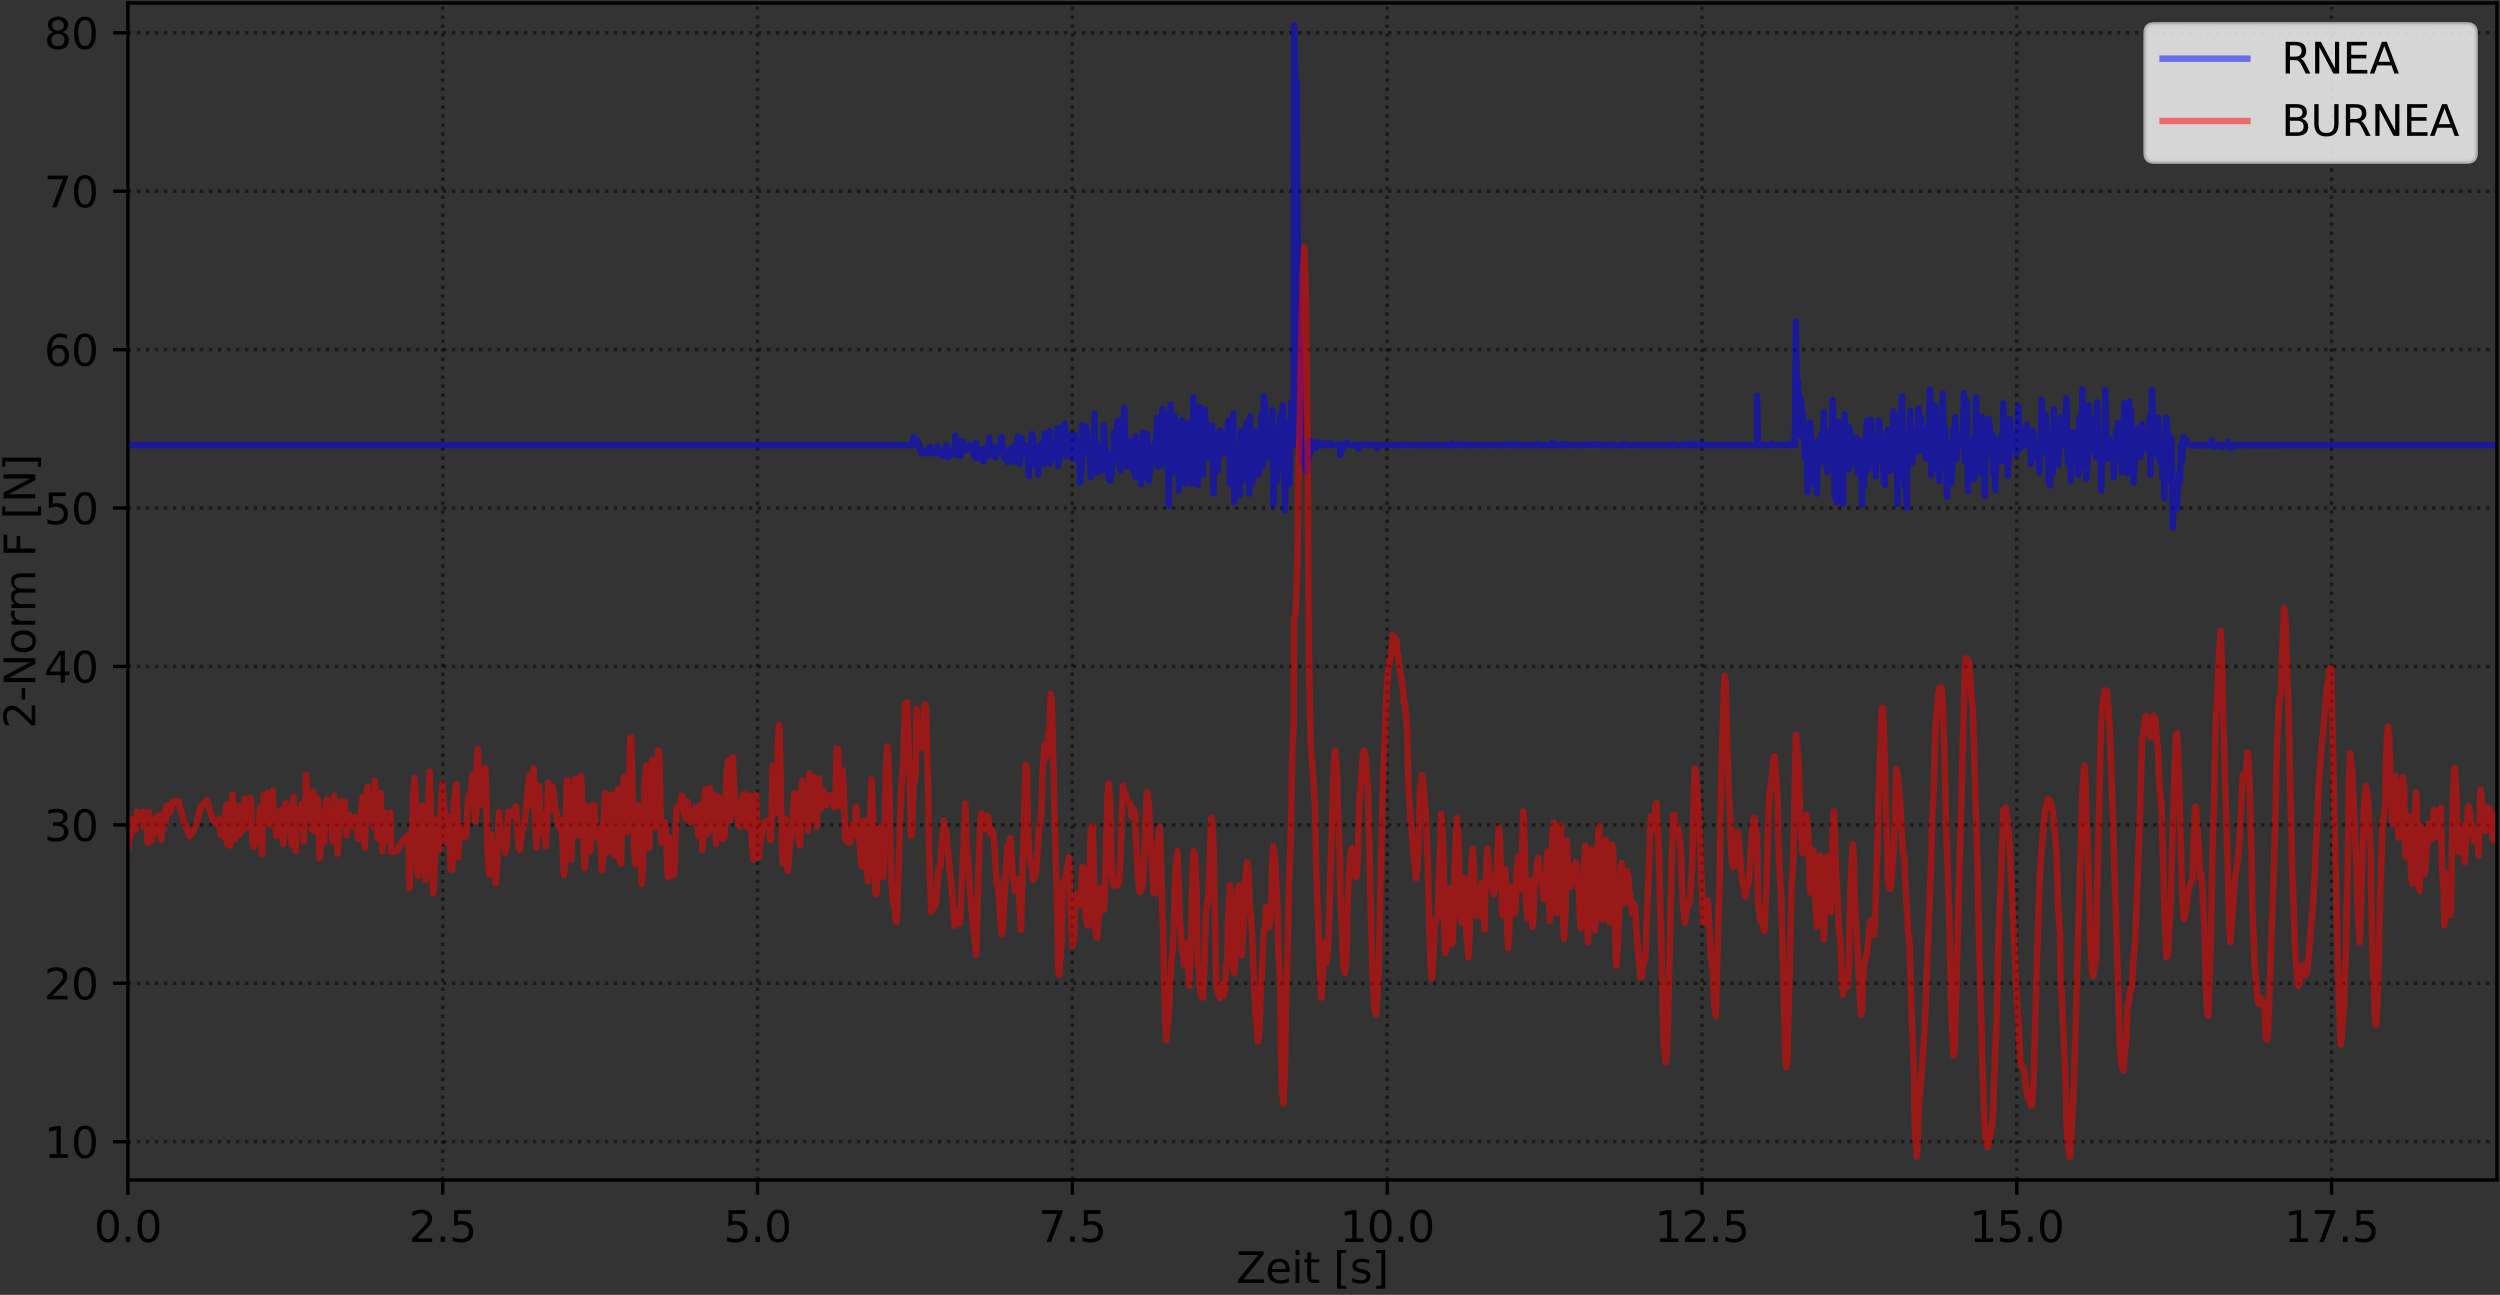 <?xml version="1.0" encoding="utf-8" standalone="no"?>
<!DOCTYPE svg PUBLIC "-//W3C//DTD SVG 1.1//EN"
  "http://www.w3.org/Graphics/SVG/1.1/DTD/svg11.dtd">
<svg xmlns:xlink="http://www.w3.org/1999/xlink" width="588.843pt" height="304.996pt" viewBox="0 0 588.843 304.996" xmlns="http://www.w3.org/2000/svg" version="1.1">
 <rect x="0" y="0" width="588.843" height="304.996" fill="#333333" stroke="none"/>
 <defs>
  <style type="text/css">*{stroke-linejoin: round; stroke-linecap: butt}</style>
 </defs>
 <g id="figure_1">
  <g id="patch_1">
   <path d="M 0 304.996 
L 588.843 304.996 
L 588.843 0 
L 0 0 
L 0 304.996 
z
" style="fill: none"/>
  </g>
  <g id="axes_1">
   <g id="patch_2">
    <path d="M 30.123 277.92 
L 588.123 277.92 
L 588.123 0.72 
L 30.123 0.72 
L 30.123 277.92 
z
" style="fill: none"/>
   </g>
   <g id="matplotlib.axis_1">
    <g id="xtick_1">
     <g id="line2d_1">
      <path d="M 30.123 277.92 
L 30.123 0.72 
" clip-path="url(#p9c4e813d94)" style="fill: none; stroke-dasharray: 0.8,1.32; stroke-dashoffset: 0; stroke: #000000; stroke-opacity: 0.5; stroke-width: 0.8"/>
     </g>
     <g id="line2d_2">
      <defs>
       <path id="mc34796700c" d="M 0 0 
L 0 3.5 
" style="stroke: #000000; stroke-width: 0.8"/>
      </defs>
      <g>
       <use xlink:href="#mc34796700c" x="30.123" y="277.92" style="stroke: #000000; stroke-width: 0.8"/>
      </g>
     </g>
     <g id="text_1">
      <!-- 0.0 -->
      <g transform="translate(22.172 292.518) scale(0.1 -0.1)">
       <defs>
        <path id="DejaVuSans-30" d="M 2034 4250 
Q 1547 4250 1301 3770 
Q 1056 3291 1056 2328 
Q 1056 1369 1301 889 
Q 1547 409 2034 409 
Q 2525 409 2770 889 
Q 3016 1369 3016 2328 
Q 3016 3291 2770 3770 
Q 2525 4250 2034 4250 
z
M 2034 4750 
Q 2819 4750 3233 4129 
Q 3647 3509 3647 2328 
Q 3647 1150 3233 529 
Q 2819 -91 2034 -91 
Q 1250 -91 836 529 
Q 422 1150 422 2328 
Q 422 3509 836 4129 
Q 1250 4750 2034 4750 
z
" transform="scale(0.016)"/>
        <path id="DejaVuSans-2e" d="M 684 794 
L 1344 794 
L 1344 0 
L 684 0 
L 684 794 
z
" transform="scale(0.016)"/>
       </defs>
       <use xlink:href="#DejaVuSans-30"/>
       <use xlink:href="#DejaVuSans-2e" x="63.623"/>
       <use xlink:href="#DejaVuSans-30" x="95.41"/>
      </g>
     </g>
    </g>
    <g id="xtick_2">
     <g id="line2d_3">
      <path d="M 104.274 277.92 
L 104.274 0.72 
" clip-path="url(#p9c4e813d94)" style="fill: none; stroke-dasharray: 0.8,1.32; stroke-dashoffset: 0; stroke: #000000; stroke-opacity: 0.5; stroke-width: 0.8"/>
     </g>
     <g id="line2d_4">
      <g>
       <use xlink:href="#mc34796700c" x="104.274" y="277.92" style="stroke: #000000; stroke-width: 0.8"/>
      </g>
     </g>
     <g id="text_2">
      <!-- 2.5 -->
      <g transform="translate(96.323 292.518) scale(0.1 -0.1)">
       <defs>
        <path id="DejaVuSans-32" d="M 1228 531 
L 3431 531 
L 3431 0 
L 469 0 
L 469 531 
Q 828 903 1448 1529 
Q 2069 2156 2228 2338 
Q 2531 2678 2651 2914 
Q 2772 3150 2772 3378 
Q 2772 3750 2511 3984 
Q 2250 4219 1831 4219 
Q 1534 4219 1204 4116 
Q 875 4013 500 3803 
L 500 4441 
Q 881 4594 1212 4672 
Q 1544 4750 1819 4750 
Q 2544 4750 2975 4387 
Q 3406 4025 3406 3419 
Q 3406 3131 3298 2873 
Q 3191 2616 2906 2266 
Q 2828 2175 2409 1742 
Q 1991 1309 1228 531 
z
" transform="scale(0.016)"/>
        <path id="DejaVuSans-35" d="M 691 4666 
L 3169 4666 
L 3169 4134 
L 1269 4134 
L 1269 2991 
Q 1406 3038 1543 3061 
Q 1681 3084 1819 3084 
Q 2600 3084 3056 2656 
Q 3513 2228 3513 1497 
Q 3513 744 3044 326 
Q 2575 -91 1722 -91 
Q 1428 -91 1123 -41 
Q 819 9 494 109 
L 494 744 
Q 775 591 1075 516 
Q 1375 441 1709 441 
Q 2250 441 2565 725 
Q 2881 1009 2881 1497 
Q 2881 1984 2565 2268 
Q 2250 2553 1709 2553 
Q 1456 2553 1204 2497 
Q 953 2441 691 2322 
L 691 4666 
z
" transform="scale(0.016)"/>
       </defs>
       <use xlink:href="#DejaVuSans-32"/>
       <use xlink:href="#DejaVuSans-2e" x="63.623"/>
       <use xlink:href="#DejaVuSans-35" x="95.41"/>
      </g>
     </g>
    </g>
    <g id="xtick_3">
     <g id="line2d_5">
      <path d="M 178.426 277.92 
L 178.426 0.72 
" clip-path="url(#p9c4e813d94)" style="fill: none; stroke-dasharray: 0.8,1.32; stroke-dashoffset: 0; stroke: #000000; stroke-opacity: 0.5; stroke-width: 0.8"/>
     </g>
     <g id="line2d_6">
      <g>
       <use xlink:href="#mc34796700c" x="178.426" y="277.92" style="stroke: #000000; stroke-width: 0.8"/>
      </g>
     </g>
     <g id="text_3">
      <!-- 5.0 -->
      <g transform="translate(170.474 292.518) scale(0.1 -0.1)">
       <use xlink:href="#DejaVuSans-35"/>
       <use xlink:href="#DejaVuSans-2e" x="63.623"/>
       <use xlink:href="#DejaVuSans-30" x="95.41"/>
      </g>
     </g>
    </g>
    <g id="xtick_4">
     <g id="line2d_7">
      <path d="M 252.577 277.92 
L 252.577 0.72 
" clip-path="url(#p9c4e813d94)" style="fill: none; stroke-dasharray: 0.8,1.32; stroke-dashoffset: 0; stroke: #000000; stroke-opacity: 0.5; stroke-width: 0.8"/>
     </g>
     <g id="line2d_8">
      <g>
       <use xlink:href="#mc34796700c" x="252.577" y="277.92" style="stroke: #000000; stroke-width: 0.8"/>
      </g>
     </g>
     <g id="text_4">
      <!-- 7.5 -->
      <g transform="translate(244.626 292.518) scale(0.1 -0.1)">
       <defs>
        <path id="DejaVuSans-37" d="M 525 4666 
L 3525 4666 
L 3525 4397 
L 1831 0 
L 1172 0 
L 2766 4134 
L 525 4134 
L 525 4666 
z
" transform="scale(0.016)"/>
       </defs>
       <use xlink:href="#DejaVuSans-37"/>
       <use xlink:href="#DejaVuSans-2e" x="63.623"/>
       <use xlink:href="#DejaVuSans-35" x="95.41"/>
      </g>
     </g>
    </g>
    <g id="xtick_5">
     <g id="line2d_9">
      <path d="M 326.728 277.92 
L 326.728 0.72 
" clip-path="url(#p9c4e813d94)" style="fill: none; stroke-dasharray: 0.8,1.32; stroke-dashoffset: 0; stroke: #000000; stroke-opacity: 0.5; stroke-width: 0.8"/>
     </g>
     <g id="line2d_10">
      <g>
       <use xlink:href="#mc34796700c" x="326.728" y="277.92" style="stroke: #000000; stroke-width: 0.8"/>
      </g>
     </g>
     <g id="text_5">
      <!-- 10.0 -->
      <g transform="translate(315.596 292.518) scale(0.1 -0.1)">
       <defs>
        <path id="DejaVuSans-31" d="M 794 531 
L 1825 531 
L 1825 4091 
L 703 3866 
L 703 4441 
L 1819 4666 
L 2450 4666 
L 2450 531 
L 3481 531 
L 3481 0 
L 794 0 
L 794 531 
z
" transform="scale(0.016)"/>
       </defs>
       <use xlink:href="#DejaVuSans-31"/>
       <use xlink:href="#DejaVuSans-30" x="63.623"/>
       <use xlink:href="#DejaVuSans-2e" x="127.246"/>
       <use xlink:href="#DejaVuSans-30" x="159.033"/>
      </g>
     </g>
    </g>
    <g id="xtick_6">
     <g id="line2d_11">
      <path d="M 400.88 277.92 
L 400.88 0.72 
" clip-path="url(#p9c4e813d94)" style="fill: none; stroke-dasharray: 0.8,1.32; stroke-dashoffset: 0; stroke: #000000; stroke-opacity: 0.5; stroke-width: 0.8"/>
     </g>
     <g id="line2d_12">
      <g>
       <use xlink:href="#mc34796700c" x="400.88" y="277.92" style="stroke: #000000; stroke-width: 0.8"/>
      </g>
     </g>
     <g id="text_6">
      <!-- 12.5 -->
      <g transform="translate(389.747 292.518) scale(0.1 -0.1)">
       <use xlink:href="#DejaVuSans-31"/>
       <use xlink:href="#DejaVuSans-32" x="63.623"/>
       <use xlink:href="#DejaVuSans-2e" x="127.246"/>
       <use xlink:href="#DejaVuSans-35" x="159.033"/>
      </g>
     </g>
    </g>
    <g id="xtick_7">
     <g id="line2d_13">
      <path d="M 475.031 277.92 
L 475.031 0.72 
" clip-path="url(#p9c4e813d94)" style="fill: none; stroke-dasharray: 0.8,1.32; stroke-dashoffset: 0; stroke: #000000; stroke-opacity: 0.5; stroke-width: 0.8"/>
     </g>
     <g id="line2d_14">
      <g>
       <use xlink:href="#mc34796700c" x="475.031" y="277.92" style="stroke: #000000; stroke-width: 0.8"/>
      </g>
     </g>
     <g id="text_7">
      <!-- 15.0 -->
      <g transform="translate(463.898 292.518) scale(0.1 -0.1)">
       <use xlink:href="#DejaVuSans-31"/>
       <use xlink:href="#DejaVuSans-35" x="63.623"/>
       <use xlink:href="#DejaVuSans-2e" x="127.246"/>
       <use xlink:href="#DejaVuSans-30" x="159.033"/>
      </g>
     </g>
    </g>
    <g id="xtick_8">
     <g id="line2d_15">
      <path d="M 549.182 277.92 
L 549.182 0.72 
" clip-path="url(#p9c4e813d94)" style="fill: none; stroke-dasharray: 0.8,1.32; stroke-dashoffset: 0; stroke: #000000; stroke-opacity: 0.5; stroke-width: 0.8"/>
     </g>
     <g id="line2d_16">
      <g>
       <use xlink:href="#mc34796700c" x="549.182" y="277.92" style="stroke: #000000; stroke-width: 0.8"/>
      </g>
     </g>
     <g id="text_8">
      <!-- 17.5 -->
      <g transform="translate(538.05 292.518) scale(0.1 -0.1)">
       <use xlink:href="#DejaVuSans-31"/>
       <use xlink:href="#DejaVuSans-37" x="63.623"/>
       <use xlink:href="#DejaVuSans-2e" x="127.246"/>
       <use xlink:href="#DejaVuSans-35" x="159.033"/>
      </g>
     </g>
    </g>
    <g id="text_9">
     <!-- Zeit [s] -->
     <g transform="translate(291.177 302.197) scale(0.1 -0.1)">
      <defs>
       <path id="DejaVuSans-5a" d="M 359 4666 
L 4025 4666 
L 4025 4184 
L 1075 531 
L 4097 531 
L 4097 0 
L 288 0 
L 288 481 
L 3238 4134 
L 359 4134 
L 359 4666 
z
" transform="scale(0.016)"/>
       <path id="DejaVuSans-65" d="M 3597 1894 
L 3597 1613 
L 953 1613 
Q 991 1019 1311 708 
Q 1631 397 2203 397 
Q 2534 397 2845 478 
Q 3156 559 3463 722 
L 3463 178 
Q 3153 47 2828 -22 
Q 2503 -91 2169 -91 
Q 1331 -91 842 396 
Q 353 884 353 1716 
Q 353 2575 817 3079 
Q 1281 3584 2069 3584 
Q 2775 3584 3186 3129 
Q 3597 2675 3597 1894 
z
M 3022 2063 
Q 3016 2534 2758 2815 
Q 2500 3097 2075 3097 
Q 1594 3097 1305 2825 
Q 1016 2553 972 2059 
L 3022 2063 
z
" transform="scale(0.016)"/>
       <path id="DejaVuSans-69" d="M 603 3500 
L 1178 3500 
L 1178 0 
L 603 0 
L 603 3500 
z
M 603 4863 
L 1178 4863 
L 1178 4134 
L 603 4134 
L 603 4863 
z
" transform="scale(0.016)"/>
       <path id="DejaVuSans-74" d="M 1172 4494 
L 1172 3500 
L 2356 3500 
L 2356 3053 
L 1172 3053 
L 1172 1153 
Q 1172 725 1289 603 
Q 1406 481 1766 481 
L 2356 481 
L 2356 0 
L 1766 0 
Q 1100 0 847 248 
Q 594 497 594 1153 
L 594 3053 
L 172 3053 
L 172 3500 
L 594 3500 
L 594 4494 
L 1172 4494 
z
" transform="scale(0.016)"/>
       <path id="DejaVuSans-20" transform="scale(0.016)"/>
       <path id="DejaVuSans-5b" d="M 550 4863 
L 1875 4863 
L 1875 4416 
L 1125 4416 
L 1125 -397 
L 1875 -397 
L 1875 -844 
L 550 -844 
L 550 4863 
z
" transform="scale(0.016)"/>
       <path id="DejaVuSans-73" d="M 2834 3397 
L 2834 2853 
Q 2591 2978 2328 3040 
Q 2066 3103 1784 3103 
Q 1356 3103 1142 2972 
Q 928 2841 928 2578 
Q 928 2378 1081 2264 
Q 1234 2150 1697 2047 
L 1894 2003 
Q 2506 1872 2764 1633 
Q 3022 1394 3022 966 
Q 3022 478 2636 193 
Q 2250 -91 1575 -91 
Q 1294 -91 989 -36 
Q 684 19 347 128 
L 347 722 
Q 666 556 975 473 
Q 1284 391 1588 391 
Q 1994 391 2212 530 
Q 2431 669 2431 922 
Q 2431 1156 2273 1281 
Q 2116 1406 1581 1522 
L 1381 1569 
Q 847 1681 609 1914 
Q 372 2147 372 2553 
Q 372 3047 722 3315 
Q 1072 3584 1716 3584 
Q 2034 3584 2315 3537 
Q 2597 3491 2834 3397 
z
" transform="scale(0.016)"/>
       <path id="DejaVuSans-5d" d="M 1947 4863 
L 1947 -844 
L 622 -844 
L 622 -397 
L 1369 -397 
L 1369 4416 
L 622 4416 
L 622 4863 
L 1947 4863 
z
" transform="scale(0.016)"/>
      </defs>
      <use xlink:href="#DejaVuSans-5a"/>
      <use xlink:href="#DejaVuSans-65" x="68.506"/>
      <use xlink:href="#DejaVuSans-69" x="130.029"/>
      <use xlink:href="#DejaVuSans-74" x="157.812"/>
      <use xlink:href="#DejaVuSans-20" x="197.021"/>
      <use xlink:href="#DejaVuSans-5b" x="228.809"/>
      <use xlink:href="#DejaVuSans-73" x="267.822"/>
      <use xlink:href="#DejaVuSans-5d" x="319.922"/>
     </g>
    </g>
   </g>
   <g id="matplotlib.axis_2">
    <g id="ytick_1">
     <g id="line2d_17">
      <path d="M 30.123 268.915 
L 588.123 268.915 
" clip-path="url(#p9c4e813d94)" style="fill: none; stroke-dasharray: 0.8,1.32; stroke-dashoffset: 0; stroke: #000000; stroke-opacity: 0.5; stroke-width: 0.8"/>
     </g>
     <g id="line2d_18">
      <defs>
       <path id="m1a196d493a" d="M 0 0 
L -3.5 0 
" style="stroke: #000000; stroke-width: 0.8"/>
      </defs>
      <g>
       <use xlink:href="#m1a196d493a" x="30.123" y="268.915" style="stroke: #000000; stroke-width: 0.8"/>
      </g>
     </g>
     <g id="text_10">
      <!-- 10 -->
      <g transform="translate(10.398 272.714) scale(0.1 -0.1)">
       <use xlink:href="#DejaVuSans-31"/>
       <use xlink:href="#DejaVuSans-30" x="63.623"/>
      </g>
     </g>
    </g>
    <g id="ytick_2">
     <g id="line2d_19">
      <path d="M 30.123 231.602 
L 588.123 231.602 
" clip-path="url(#p9c4e813d94)" style="fill: none; stroke-dasharray: 0.8,1.32; stroke-dashoffset: 0; stroke: #000000; stroke-opacity: 0.5; stroke-width: 0.8"/>
     </g>
     <g id="line2d_20">
      <g>
       <use xlink:href="#m1a196d493a" x="30.123" y="231.602" style="stroke: #000000; stroke-width: 0.8"/>
      </g>
     </g>
     <g id="text_11">
      <!-- 20 -->
      <g transform="translate(10.398 235.401) scale(0.1 -0.1)">
       <use xlink:href="#DejaVuSans-32"/>
       <use xlink:href="#DejaVuSans-30" x="63.623"/>
      </g>
     </g>
    </g>
    <g id="ytick_3">
     <g id="line2d_21">
      <path d="M 30.123 194.288 
L 588.123 194.288 
" clip-path="url(#p9c4e813d94)" style="fill: none; stroke-dasharray: 0.8,1.32; stroke-dashoffset: 0; stroke: #000000; stroke-opacity: 0.5; stroke-width: 0.8"/>
     </g>
     <g id="line2d_22">
      <g>
       <use xlink:href="#m1a196d493a" x="30.123" y="194.288" style="stroke: #000000; stroke-width: 0.8"/>
      </g>
     </g>
     <g id="text_12">
      <!-- 30 -->
      <g transform="translate(10.398 198.088) scale(0.1 -0.1)">
       <defs>
        <path id="DejaVuSans-33" d="M 2597 2516 
Q 3050 2419 3304 2112 
Q 3559 1806 3559 1356 
Q 3559 666 3084 287 
Q 2609 -91 1734 -91 
Q 1441 -91 1130 -33 
Q 819 25 488 141 
L 488 750 
Q 750 597 1062 519 
Q 1375 441 1716 441 
Q 2309 441 2620 675 
Q 2931 909 2931 1356 
Q 2931 1769 2642 2001 
Q 2353 2234 1838 2234 
L 1294 2234 
L 1294 2753 
L 1863 2753 
Q 2328 2753 2575 2939 
Q 2822 3125 2822 3475 
Q 2822 3834 2567 4026 
Q 2313 4219 1838 4219 
Q 1578 4219 1281 4162 
Q 984 4106 628 3988 
L 628 4550 
Q 988 4650 1302 4700 
Q 1616 4750 1894 4750 
Q 2613 4750 3031 4423 
Q 3450 4097 3450 3541 
Q 3450 3153 3228 2886 
Q 3006 2619 2597 2516 
z
" transform="scale(0.016)"/>
       </defs>
       <use xlink:href="#DejaVuSans-33"/>
       <use xlink:href="#DejaVuSans-30" x="63.623"/>
      </g>
     </g>
    </g>
    <g id="ytick_4">
     <g id="line2d_23">
      <path d="M 30.123 156.975 
L 588.123 156.975 
" clip-path="url(#p9c4e813d94)" style="fill: none; stroke-dasharray: 0.8,1.32; stroke-dashoffset: 0; stroke: #000000; stroke-opacity: 0.5; stroke-width: 0.8"/>
     </g>
     <g id="line2d_24">
      <g>
       <use xlink:href="#m1a196d493a" x="30.123" y="156.975" style="stroke: #000000; stroke-width: 0.8"/>
      </g>
     </g>
     <g id="text_13">
      <!-- 40 -->
      <g transform="translate(10.398 160.774) scale(0.1 -0.1)">
       <defs>
        <path id="DejaVuSans-34" d="M 2419 4116 
L 825 1625 
L 2419 1625 
L 2419 4116 
z
M 2253 4666 
L 3047 4666 
L 3047 1625 
L 3713 1625 
L 3713 1100 
L 3047 1100 
L 3047 0 
L 2419 0 
L 2419 1100 
L 313 1100 
L 313 1709 
L 2253 4666 
z
" transform="scale(0.016)"/>
       </defs>
       <use xlink:href="#DejaVuSans-34"/>
       <use xlink:href="#DejaVuSans-30" x="63.623"/>
      </g>
     </g>
    </g>
    <g id="ytick_5">
     <g id="line2d_25">
      <path d="M 30.123 119.661 
L 588.123 119.661 
" clip-path="url(#p9c4e813d94)" style="fill: none; stroke-dasharray: 0.8,1.32; stroke-dashoffset: 0; stroke: #000000; stroke-opacity: 0.5; stroke-width: 0.8"/>
     </g>
     <g id="line2d_26">
      <g>
       <use xlink:href="#m1a196d493a" x="30.123" y="119.661" style="stroke: #000000; stroke-width: 0.8"/>
      </g>
     </g>
     <g id="text_14">
      <!-- 50 -->
      <g transform="translate(10.398 123.461) scale(0.1 -0.1)">
       <use xlink:href="#DejaVuSans-35"/>
       <use xlink:href="#DejaVuSans-30" x="63.623"/>
      </g>
     </g>
    </g>
    <g id="ytick_6">
     <g id="line2d_27">
      <path d="M 30.123 82.348 
L 588.123 82.348 
" clip-path="url(#p9c4e813d94)" style="fill: none; stroke-dasharray: 0.8,1.32; stroke-dashoffset: 0; stroke: #000000; stroke-opacity: 0.5; stroke-width: 0.8"/>
     </g>
     <g id="line2d_28">
      <g>
       <use xlink:href="#m1a196d493a" x="30.123" y="82.348" style="stroke: #000000; stroke-width: 0.8"/>
      </g>
     </g>
     <g id="text_15">
      <!-- 60 -->
      <g transform="translate(10.398 86.147) scale(0.1 -0.1)">
       <defs>
        <path id="DejaVuSans-36" d="M 2113 2584 
Q 1688 2584 1439 2293 
Q 1191 2003 1191 1497 
Q 1191 994 1439 701 
Q 1688 409 2113 409 
Q 2538 409 2786 701 
Q 3034 994 3034 1497 
Q 3034 2003 2786 2293 
Q 2538 2584 2113 2584 
z
M 3366 4563 
L 3366 3988 
Q 3128 4100 2886 4159 
Q 2644 4219 2406 4219 
Q 1781 4219 1451 3797 
Q 1122 3375 1075 2522 
Q 1259 2794 1537 2939 
Q 1816 3084 2150 3084 
Q 2853 3084 3261 2657 
Q 3669 2231 3669 1497 
Q 3669 778 3244 343 
Q 2819 -91 2113 -91 
Q 1303 -91 875 529 
Q 447 1150 447 2328 
Q 447 3434 972 4092 
Q 1497 4750 2381 4750 
Q 2619 4750 2861 4703 
Q 3103 4656 3366 4563 
z
" transform="scale(0.016)"/>
       </defs>
       <use xlink:href="#DejaVuSans-36"/>
       <use xlink:href="#DejaVuSans-30" x="63.623"/>
      </g>
     </g>
    </g>
    <g id="ytick_7">
     <g id="line2d_29">
      <path d="M 30.123 45.035 
L 588.123 45.035 
" clip-path="url(#p9c4e813d94)" style="fill: none; stroke-dasharray: 0.8,1.32; stroke-dashoffset: 0; stroke: #000000; stroke-opacity: 0.5; stroke-width: 0.8"/>
     </g>
     <g id="line2d_30">
      <g>
       <use xlink:href="#m1a196d493a" x="30.123" y="45.035" style="stroke: #000000; stroke-width: 0.8"/>
      </g>
     </g>
     <g id="text_16">
      <!-- 70 -->
      <g transform="translate(10.398 48.834) scale(0.1 -0.1)">
       <use xlink:href="#DejaVuSans-37"/>
       <use xlink:href="#DejaVuSans-30" x="63.623"/>
      </g>
     </g>
    </g>
    <g id="ytick_8">
     <g id="line2d_31">
      <path d="M 30.123 7.721 
L 588.123 7.721 
" clip-path="url(#p9c4e813d94)" style="fill: none; stroke-dasharray: 0.8,1.32; stroke-dashoffset: 0; stroke: #000000; stroke-opacity: 0.5; stroke-width: 0.8"/>
     </g>
     <g id="line2d_32">
      <g>
       <use xlink:href="#m1a196d493a" x="30.123" y="7.721" style="stroke: #000000; stroke-width: 0.8"/>
      </g>
     </g>
     <g id="text_17">
      <!-- 80 -->
      <g transform="translate(10.398 11.52) scale(0.1 -0.1)">
       <defs>
        <path id="DejaVuSans-38" d="M 2034 2216 
Q 1584 2216 1326 1975 
Q 1069 1734 1069 1313 
Q 1069 891 1326 650 
Q 1584 409 2034 409 
Q 2484 409 2743 651 
Q 3003 894 3003 1313 
Q 3003 1734 2745 1975 
Q 2488 2216 2034 2216 
z
M 1403 2484 
Q 997 2584 770 2862 
Q 544 3141 544 3541 
Q 544 4100 942 4425 
Q 1341 4750 2034 4750 
Q 2731 4750 3128 4425 
Q 3525 4100 3525 3541 
Q 3525 3141 3298 2862 
Q 3072 2584 2669 2484 
Q 3125 2378 3379 2068 
Q 3634 1759 3634 1313 
Q 3634 634 3220 271 
Q 2806 -91 2034 -91 
Q 1263 -91 848 271 
Q 434 634 434 1313 
Q 434 1759 690 2068 
Q 947 2378 1403 2484 
z
M 1172 3481 
Q 1172 3119 1398 2916 
Q 1625 2713 2034 2713 
Q 2441 2713 2670 2916 
Q 2900 3119 2900 3481 
Q 2900 3844 2670 4047 
Q 2441 4250 2034 4250 
Q 1625 4250 1398 4047 
Q 1172 3844 1172 3481 
z
" transform="scale(0.016)"/>
       </defs>
       <use xlink:href="#DejaVuSans-38"/>
       <use xlink:href="#DejaVuSans-30" x="63.623"/>
      </g>
     </g>
    </g>
    <g id="text_18">
     <!-- 2-Norm F [N] -->
     <g transform="translate(8.318 171.64) rotate(-90) scale(0.1 -0.1)">
      <defs>
       <path id="DejaVuSans-2d" d="M 313 2009 
L 1997 2009 
L 1997 1497 
L 313 1497 
L 313 2009 
z
" transform="scale(0.016)"/>
       <path id="DejaVuSans-4e" d="M 628 4666 
L 1478 4666 
L 3547 763 
L 3547 4666 
L 4159 4666 
L 4159 0 
L 3309 0 
L 1241 3903 
L 1241 0 
L 628 0 
L 628 4666 
z
" transform="scale(0.016)"/>
       <path id="DejaVuSans-6f" d="M 1959 3097 
Q 1497 3097 1228 2736 
Q 959 2375 959 1747 
Q 959 1119 1226 758 
Q 1494 397 1959 397 
Q 2419 397 2687 759 
Q 2956 1122 2956 1747 
Q 2956 2369 2687 2733 
Q 2419 3097 1959 3097 
z
M 1959 3584 
Q 2709 3584 3137 3096 
Q 3566 2609 3566 1747 
Q 3566 888 3137 398 
Q 2709 -91 1959 -91 
Q 1206 -91 779 398 
Q 353 888 353 1747 
Q 353 2609 779 3096 
Q 1206 3584 1959 3584 
z
" transform="scale(0.016)"/>
       <path id="DejaVuSans-72" d="M 2631 2963 
Q 2534 3019 2420 3045 
Q 2306 3072 2169 3072 
Q 1681 3072 1420 2755 
Q 1159 2438 1159 1844 
L 1159 0 
L 581 0 
L 581 3500 
L 1159 3500 
L 1159 2956 
Q 1341 3275 1631 3429 
Q 1922 3584 2338 3584 
Q 2397 3584 2469 3576 
Q 2541 3569 2628 3553 
L 2631 2963 
z
" transform="scale(0.016)"/>
       <path id="DejaVuSans-6d" d="M 3328 2828 
Q 3544 3216 3844 3400 
Q 4144 3584 4550 3584 
Q 5097 3584 5394 3201 
Q 5691 2819 5691 2113 
L 5691 0 
L 5113 0 
L 5113 2094 
Q 5113 2597 4934 2840 
Q 4756 3084 4391 3084 
Q 3944 3084 3684 2787 
Q 3425 2491 3425 1978 
L 3425 0 
L 2847 0 
L 2847 2094 
Q 2847 2600 2669 2842 
Q 2491 3084 2119 3084 
Q 1678 3084 1418 2786 
Q 1159 2488 1159 1978 
L 1159 0 
L 581 0 
L 581 3500 
L 1159 3500 
L 1159 2956 
Q 1356 3278 1631 3431 
Q 1906 3584 2284 3584 
Q 2666 3584 2933 3390 
Q 3200 3197 3328 2828 
z
" transform="scale(0.016)"/>
       <path id="DejaVuSans-46" d="M 628 4666 
L 3309 4666 
L 3309 4134 
L 1259 4134 
L 1259 2759 
L 3109 2759 
L 3109 2228 
L 1259 2228 
L 1259 0 
L 628 0 
L 628 4666 
z
" transform="scale(0.016)"/>
      </defs>
      <use xlink:href="#DejaVuSans-32"/>
      <use xlink:href="#DejaVuSans-2d" x="63.623"/>
      <use xlink:href="#DejaVuSans-4e" x="99.707"/>
      <use xlink:href="#DejaVuSans-6f" x="174.512"/>
      <use xlink:href="#DejaVuSans-72" x="235.693"/>
      <use xlink:href="#DejaVuSans-6d" x="275.057"/>
      <use xlink:href="#DejaVuSans-20" x="372.469"/>
      <use xlink:href="#DejaVuSans-46" x="404.256"/>
      <use xlink:href="#DejaVuSans-20" x="461.775"/>
      <use xlink:href="#DejaVuSans-5b" x="493.562"/>
      <use xlink:href="#DejaVuSans-4e" x="532.576"/>
      <use xlink:href="#DejaVuSans-5d" x="607.381"/>
     </g>
    </g>
   </g>
   <g id="line2d_33">
    <path d="M 30.123 104.871 
L 214.869 104.871 
L 215.175 102.873 
L 215.352 104.458 
L 215.669 104.643 
L 216.119 103.706 
L 216.895 106.646 
L 217.609 106.859 
L 217.847 106.135 
L 218.146 106.606 
L 218.328 106.648 
L 218.624 106.291 
L 218.805 106.396 
L 219.043 105.249 
L 219.1 106.707 
L 219.338 106.16 
L 219.577 106.047 
L 219.814 106.328 
L 220.112 106.86 
L 220.593 106.419 
L 220.832 105.073 
L 221.128 106.539 
L 221.619 106.585 
L 221.793 107.241 
L 222.029 107 
L 222.326 107.346 
L 222.565 106.526 
L 222.863 104.823 
L 223.25 105.933 
L 223.284 107.678 
L 223.757 105.985 
L 223.936 106.158 
L 224.055 107.087 
L 224.536 105.858 
L 224.829 106.056 
L 225.008 102.627 
L 225.247 107.116 
L 225.485 105.219 
L 225.784 106.593 
L 226.08 104.044 
L 226.259 107.422 
L 226.736 103.899 
L 227.053 106.277 
L 227.347 105.126 
L 227.527 105.757 
L 227.705 105.932 
L 228.005 105.145 
L 228.242 105.119 
L 228.54 104.816 
L 228.778 104.949 
L 229.495 107.581 
L 229.911 104.258 
L 229.971 107.951 
L 230.21 106.517 
L 230.449 106.334 
L 230.685 105.987 
L 230.926 106.891 
L 231.169 105.945 
L 231.461 108.249 
L 231.644 108.71 
L 231.937 106.523 
L 232.235 105.397 
L 232.414 107.569 
L 232.772 105.986 
L 233.01 103.113 
L 233.19 107.038 
L 233.427 105.283 
L 233.665 105.011 
L 233.964 107.019 
L 234.56 107.756 
L 234.739 105.416 
L 235.036 105.515 
L 235.16 106.285 
L 235.457 105.583 
L 235.874 102.832 
L 236.152 106.374 
L 236.38 105.833 
L 236.619 107.995 
L 237.124 106.286 
L 237.362 108.849 
L 237.823 105.79 
L 237.958 106.073 
L 238.081 105.848 
L 238.375 107.781 
L 238.615 105.225 
L 238.853 108.739 
L 239.09 108.578 
L 239.328 107.116 
L 239.746 102.81 
L 240.164 109.341 
L 240.469 106.352 
L 240.641 103.219 
L 240.839 106.383 
L 241.151 107.079 
L 241.417 106.982 
L 241.538 104.873 
L 241.797 106.08 
L 242.075 108.095 
L 242.313 112.138 
L 242.611 105.391 
L 242.791 106.311 
L 243.087 102.202 
L 243.326 103.381 
L 243.624 109.589 
L 243.864 108.97 
L 244.046 105.63 
L 244.281 107.313 
L 244.579 111.783 
L 244.758 105.76 
L 245.058 104.769 
L 245.353 107.923 
L 245.533 107.455 
L 245.771 109.388 
L 246.011 102.155 
L 246.25 108.213 
L 246.486 105.161 
L 246.904 106.616 
L 247.261 101.415 
L 247.323 109.21 
L 247.5 104.054 
L 247.739 105.16 
L 247.977 108.004 
L 248.217 104.93 
L 248.634 105.351 
L 248.755 107.935 
L 249.051 100.797 
L 249.231 109.767 
L 249.825 104.978 
L 250.065 105.736 
L 250.198 100.667 
L 250.48 104.444 
L 250.779 99.804 
L 251.108 107.388 
L 251.35 107.393 
L 251.496 103.913 
L 251.794 102.482 
L 251.915 106.171 
L 252.211 104.184 
L 252.57 107.925 
L 252.943 108.098 
L 253.223 102.379 
L 253.596 106.14 
L 253.707 104.944 
L 253.949 105.414 
L 254.177 106.202 
L 254.415 113.68 
L 254.772 110.377 
L 254.951 100.069 
L 255.368 105.121 
L 255.487 102.52 
L 255.726 106.179 
L 255.906 100.566 
L 256.264 106.554 
L 256.679 107.525 
L 256.92 112.407 
L 257.335 103.407 
L 257.576 107.156 
L 257.812 97.388 
L 257.872 109.562 
L 258.11 111.268 
L 258.409 108.747 
L 258.715 111.134 
L 258.945 104.772 
L 259.184 106.587 
L 259.38 105.328 
L 259.72 110.841 
L 259.958 100.154 
L 260.153 103.277 
L 260.377 110.432 
L 260.637 106.488 
L 260.854 106.756 
L 261.151 112.786 
L 261.508 113.228 
L 261.746 111.205 
L 261.865 111.323 
L 262.282 106.267 
L 262.343 101.864 
L 262.581 103.609 
L 262.939 107.563 
L 263.182 99.157 
L 263.356 106.577 
L 263.894 110.807 
L 264.075 106.202 
L 264.548 104.132 
L 264.796 96.01 
L 265.085 105.258 
L 265.264 105.878 
L 265.59 109.947 
L 265.84 105.534 
L 266.279 103.779 
L 266.658 108.603 
L 266.934 109.014 
L 267.058 111.071 
L 267.412 112.332 
L 267.534 102.76 
L 267.829 108.377 
L 268.014 106.132 
L 268.433 107.875 
L 268.669 109.615 
L 268.782 114.06 
L 269.211 101.874 
L 269.399 102.011 
L 269.559 109.197 
L 269.741 106.033 
L 270.096 112.427 
L 270.245 102.304 
L 270.576 113.182 
L 271.051 109.588 
L 271.233 105.538 
L 271.528 106.838 
L 271.707 108.917 
L 272.005 104.544 
L 272.244 104.063 
L 272.601 98.424 
L 272.78 109.85 
L 273.077 102.512 
L 273.214 102.148 
L 273.494 109.694 
L 273.677 105.22 
L 273.734 96.399 
L 274.154 105.918 
L 274.689 97.197 
L 274.927 101.812 
L 275.285 119.109 
L 275.709 95.28 
L 275.94 107.086 
L 276.184 111.242 
L 276.477 105.553 
L 276.655 98.064 
L 276.897 104.782 
L 277.311 105.896 
L 277.431 99.904 
L 277.669 115.56 
L 277.913 102.418 
L 278.147 103.741 
L 278.39 98.986 
L 278.628 103.79 
L 278.883 104.663 
L 279.104 113.812 
L 279.521 107.106 
L 279.645 99.729 
L 279.88 106.146 
L 280.118 102.477 
L 280.655 113.834 
L 280.861 111.08 
L 281.075 93.61 
L 281.848 114.01 
L 281.968 104.27 
L 282.086 114.206 
L 282.504 95.82 
L 282.569 108.322 
L 282.846 107.315 
L 283.116 108.844 
L 283.3 111.777 
L 283.815 96.47 
L 284.053 105.344 
L 284.351 104.547 
L 284.59 107.8 
L 284.828 100.1 
L 285.309 103.251 
L 285.545 100.204 
L 285.841 116.237 
L 286.087 103.551 
L 286.319 102.496 
L 286.794 110.87 
L 287.338 101.493 
L 287.568 101.596 
L 287.815 103.379 
L 288.047 102.157 
L 288.228 106.882 
L 288.582 106.64 
L 288.773 101.723 
L 289.059 103.106 
L 289.241 99.179 
L 289.55 99.092 
L 289.716 114.043 
L 289.956 106.373 
L 290.253 105.735 
L 290.491 97.415 
L 290.729 118.323 
L 291.227 105.869 
L 291.982 116.548 
L 292.22 101.622 
L 292.474 101.549 
L 292.7 101.727 
L 293.114 103.678 
L 293.234 113.08 
L 293.532 99.682 
L 293.711 106.57 
L 294.068 102.905 
L 294.247 116.287 
L 294.427 98.073 
L 294.962 113.668 
L 295.165 109.082 
L 295.446 111.724 
L 295.739 111.643 
L 296.037 101.55 
L 296.573 111.812 
L 297.169 97.66 
L 297.467 109.674 
L 297.649 93.27 
L 298.006 95.322 
L 298.182 108.014 
L 298.422 100.082 
L 298.616 107.031 
L 298.902 106.418 
L 299.277 104.857 
L 299.52 102.736 
L 299.688 96.613 
L 299.919 118.953 
L 300.158 112.359 
L 300.46 107.484 
L 300.707 113.299 
L 300.934 100.988 
L 301.076 110.336 
L 301.551 97.667 
L 301.622 105.258 
L 301.91 103.808 
L 302.148 95.527 
L 302.328 108.561 
L 302.684 120.25 
L 302.863 104.343 
L 303.232 99.266 
L 303.402 103.471 
L 303.638 113.992 
L 304.122 94.633 
L 304.353 104.77 
L 304.711 104.841 
L 304.833 6.051 
L 305.189 21.688 
L 305.426 19.286 
L 305.856 86.064 
L 306.2 79.225 
L 306.322 101.814 
L 306.559 108.814 
L 306.858 104.131 
L 307.214 105.32 
L 307.303 108.182 
L 307.637 111.125 
L 307.955 108.522 
L 308.072 108.756 
L 308.316 107.818 
L 308.616 103.735 
L 308.73 106.383 
L 309.031 104.586 
L 309.384 104.291 
L 309.681 105.455 
L 309.8 104.4 
L 309.98 105.487 
L 310.339 104.174 
L 310.815 104.791 
L 311.118 104.537 
L 311.235 104.849 
L 311.531 104.481 
L 311.769 104.878 
L 311.948 104.871 
L 312.245 104.436 
L 312.485 104.871 
L 312.722 104.282 
L 312.961 104.819 
L 313.205 104.859 
L 313.498 104.339 
L 313.738 104.771 
L 314.212 104.864 
L 314.931 104.873 
L 315.169 104.662 
L 315.584 104.698 
L 315.704 107.197 
L 316.19 104.853 
L 316.422 104.681 
L 316.718 104.904 
L 317.075 104.613 
L 317.254 104.267 
L 317.432 104.815 
L 317.672 104.614 
L 317.915 104.643 
L 318.151 104.866 
L 318.473 104.797 
L 319.399 104.871 
L 319.641 104.862 
L 319.877 105.704 
L 320.116 104.735 
L 320.896 104.746 
L 321.129 104.612 
L 321.783 104.849 
L 322.677 104.858 
L 322.933 104.742 
L 323.419 104.843 
L 323.639 104.778 
L 324.108 104.863 
L 324.346 105.548 
L 324.645 104.827 
L 326.201 104.801 
L 326.643 104.865 
L 327.09 104.817 
L 327.33 104.649 
L 328.044 104.851 
L 329.537 104.871 
L 329.782 104.65 
L 330.612 104.865 
L 330.911 104.692 
L 331.03 104.863 
L 332.042 104.84 
L 332.34 104.729 
L 332.519 104.862 
L 332.757 104.787 
L 333.235 104.852 
L 334.011 104.85 
L 334.486 104.871 
L 334.845 104.717 
L 334.985 104.871 
L 341.886 104.861 
L 342.177 104.51 
L 342.476 104.854 
L 342.953 104.862 
L 343.131 104.63 
L 343.488 104.645 
L 343.668 104.866 
L 344.384 104.868 
L 344.622 104.69 
L 344.979 104.863 
L 345.398 104.87 
L 345.812 104.71 
L 345.888 104.836 
L 346.587 104.869 
L 347.184 104.871 
L 347.312 104.72 
L 347.851 104.871 
L 348.316 104.694 
L 348.735 104.728 
L 348.853 104.857 
L 350.24 104.871 
L 350.585 104.817 
L 351.36 104.871 
L 352.085 104.757 
L 352.497 104.795 
L 352.749 104.869 
L 353.282 104.871 
L 354.571 104.806 
L 354.824 104.644 
L 355.044 104.87 
L 355.242 104.867 
L 355.537 104.713 
L 356.013 104.871 
L 356.966 104.867 
L 357.264 104.585 
L 357.562 104.87 
L 357.741 104.865 
L 358.051 104.722 
L 358.282 104.871 
L 359.948 104.862 
L 360.25 104.752 
L 360.734 104.868 
L 361.442 104.862 
L 361.861 104.542 
L 361.981 104.85 
L 362.636 104.87 
L 362.933 104.734 
L 363.409 104.868 
L 365.139 104.869 
L 365.555 104.702 
L 365.614 104.187 
L 365.977 104.867 
L 367.946 104.834 
L 368.121 104.567 
L 368.356 104.867 
L 368.896 104.869 
L 369.074 104.651 
L 370.326 104.871 
L 370.624 104.705 
L 370.803 104.871 
L 376.762 104.711 
L 377.062 104.871 
L 378.908 104.871 
L 379.029 104.642 
L 379.742 104.871 
L 379.981 104.73 
L 380.457 104.871 
L 382.187 104.867 
L 382.487 104.542 
L 382.904 104.821 
L 383.682 104.87 
L 384.395 104.84 
L 384.635 104.869 
L 385.048 104.729 
L 385.882 104.87 
L 389.876 104.87 
L 390.114 104.733 
L 390.353 104.871 
L 391.25 104.86 
L 391.487 104.684 
L 391.606 104.795 
L 392.085 104.862 
L 393.097 104.86 
L 393.575 104.869 
L 393.874 104.588 
L 394.052 104.818 
L 394.783 104.866 
L 395.254 104.871 
L 396.262 104.852 
L 396.568 104.657 
L 396.796 104.87 
L 397.273 104.854 
L 397.515 104.596 
L 397.753 104.869 
L 398.584 104.87 
L 398.764 104.479 
L 399.001 104.583 
L 399.24 104.867 
L 399.838 104.84 
L 400.019 104.502 
L 400.257 104.871 
L 401.091 104.797 
L 401.21 104.665 
L 401.449 104.612 
L 401.747 104.867 
L 403.478 104.851 
L 403.717 104.695 
L 404.206 104.867 
L 406.093 104.869 
L 406.154 104.727 
L 406.688 104.865 
L 410.747 104.87 
L 411.108 104.804 
L 411.344 104.764 
L 411.583 104.87 
L 413.846 104.847 
L 413.855 93.218 
L 414.089 104.868 
L 414.446 104.748 
L 414.872 104.832 
L 415.461 104.868 
L 415.581 104.815 
L 416.057 104.857 
L 416.775 104.858 
L 417.195 104.541 
L 417.25 104.723 
L 417.792 104.869 
L 419.066 104.869 
L 419.279 104.749 
L 420.772 104.871 
L 421.016 104.758 
L 421.248 104.482 
L 421.488 104.87 
L 421.725 104.66 
L 421.965 104.623 
L 422.524 104.871 
L 422.742 104.87 
L 422.978 75.774 
L 423.218 93.188 
L 423.464 89.737 
L 423.716 93.468 
L 423.948 102.603 
L 424.182 94.05 
L 424.442 97.962 
L 424.777 97.973 
L 425.084 107.773 
L 425.214 104.883 
L 425.499 103.523 
L 425.742 115.902 
L 426.396 99.501 
L 426.938 113.98 
L 427.413 104.504 
L 427.784 108.088 
L 427.945 116.294 
L 428.248 103.727 
L 428.482 105.192 
L 428.721 108.887 
L 429.021 102.003 
L 429.26 106.599 
L 429.568 96.974 
L 429.711 103.423 
L 429.863 102.479 
L 430.128 108.298 
L 430.399 111.191 
L 430.714 107.65 
L 430.88 107.815 
L 431.23 101.595 
L 431.434 105.886 
L 431.648 94.16 
L 431.947 101.427 
L 432.126 116.95 
L 432.364 108.044 
L 432.606 118.302 
L 433.081 99.365 
L 433.438 109.026 
L 433.617 106.837 
L 433.882 106.133 
L 434.097 118.593 
L 434.502 97.558 
L 434.927 109.043 
L 435.158 106.927 
L 435.456 110.51 
L 435.636 100.655 
L 435.814 103.536 
L 436.291 109.011 
L 436.413 104.887 
L 436.65 103.745 
L 436.831 107.326 
L 437.187 103.086 
L 437.312 107.637 
L 437.57 111.503 
L 437.843 109.734 
L 438.082 103.689 
L 438.324 106.478 
L 438.56 118.94 
L 438.803 107.775 
L 439.038 114.572 
L 439.276 105.255 
L 439.759 99.07 
L 440.058 110.711 
L 440.246 103.926 
L 440.535 99.09 
L 440.773 98.907 
L 441.013 109.375 
L 441.429 107.054 
L 441.516 104.239 
L 441.787 112.232 
L 442.084 103.269 
L 442.382 105.448 
L 442.562 99.058 
L 442.801 101.837 
L 443.046 108.666 
L 443.279 107.079 
L 443.46 106.689 
L 443.698 113.769 
L 443.947 114.22 
L 444.485 101.827 
L 444.718 101.173 
L 445.09 104.891 
L 445.253 104.616 
L 445.31 110.861 
L 445.43 105.743 
L 445.755 104.228 
L 445.966 96.863 
L 446.386 108.116 
L 446.467 98.934 
L 446.692 100.722 
L 446.921 118.727 
L 447.16 97.939 
L 447.582 101.107 
L 447.771 106.731 
L 448.007 93.296 
L 448.187 103.773 
L 448.604 114.468 
L 448.665 102.763 
L 449.083 119.558 
L 449.321 106.781 
L 449.383 109.276 
L 449.797 102.301 
L 449.916 96.762 
L 450.393 109.019 
L 450.81 104.428 
L 450.93 106.064 
L 451.169 101.425 
L 451.413 106.537 
L 451.467 102.989 
L 451.647 105.298 
L 451.885 96.213 
L 452.126 106.15 
L 452.422 98.108 
L 452.602 104.893 
L 452.921 103.279 
L 453.081 101.246 
L 453.618 107.986 
L 453.86 106.872 
L 454.156 104.409 
L 454.575 91.81 
L 454.873 111.972 
L 455.059 104.543 
L 455.616 110.407 
L 455.83 95.491 
L 456.089 102.34 
L 456.544 101.1 
L 456.791 113.302 
L 457.09 103.762 
L 457.331 103.081 
L 457.63 92.646 
L 457.864 107.634 
L 458.104 100.391 
L 458.283 104.16 
L 458.582 117.024 
L 458.82 108.002 
L 459.217 104.579 
L 459.365 107.362 
L 459.541 113.847 
L 459.932 108.453 
L 460.075 100.888 
L 460.381 108.287 
L 460.551 98.268 
L 460.8 108.185 
L 461.27 103.387 
L 461.514 102.822 
L 461.749 104.036 
L 462.056 103.674 
L 462.303 104.812 
L 462.527 92.56 
L 462.764 108.608 
L 463.302 94.366 
L 463.486 115.656 
L 463.782 106.844 
L 464.077 103.86 
L 464.256 105.155 
L 464.674 104.84 
L 465.021 112.852 
L 465.489 93.537 
L 465.791 110.382 
L 465.975 101.903 
L 466.266 105.311 
L 466.57 110.461 
L 466.746 111.475 
L 466.936 98.201 
L 467.222 106.196 
L 467.461 116.819 
L 467.7 105.911 
L 467.937 103.461 
L 468.176 106.517 
L 468.416 98.676 
L 468.833 101.831 
L 468.982 107.26 
L 469.37 102.605 
L 469.489 111.584 
L 469.728 106.329 
L 469.966 115.427 
L 470.264 105.534 
L 470.396 105.733 
L 470.656 108.649 
L 470.926 103.442 
L 471.221 106.59 
L 471.419 102.37 
L 471.639 108.653 
L 471.88 95.01 
L 472.259 104.034 
L 472.418 100.08 
L 472.921 112.111 
L 473.437 98.758 
L 473.922 104.902 
L 474.16 104.245 
L 474.416 102.37 
L 474.707 103.937 
L 474.829 107.089 
L 475.121 105.545 
L 475.419 95.63 
L 475.718 105.808 
L 475.837 104.683 
L 476.381 104.94 
L 476.629 101.539 
L 476.851 102.043 
L 477.091 103.057 
L 477.389 100.014 
L 477.628 104.622 
L 477.868 101.736 
L 478.104 103.297 
L 478.342 109.286 
L 478.827 101.516 
L 479.061 104.904 
L 479.298 104.28 
L 479.658 107.562 
L 480.076 106.512 
L 480.372 111.333 
L 480.908 94.157 
L 481.161 105.543 
L 481.327 101.445 
L 481.625 106.485 
L 481.863 97.815 
L 482.102 103.521 
L 482.304 102.061 
L 482.52 113.298 
L 482.822 114.384 
L 483.115 106.676 
L 483.362 105.295 
L 483.534 111.276 
L 483.775 96.339 
L 484.011 101.622 
L 484.326 104.683 
L 484.505 103.564 
L 484.743 109.439 
L 485.281 102.731 
L 485.579 98.286 
L 485.762 103.301 
L 486.001 104.907 
L 486.235 104.906 
L 486.713 93.77 
L 487.012 108.903 
L 487.308 102.779 
L 487.487 105.308 
L 487.79 113.281 
L 488.028 103.13 
L 488.264 101.75 
L 488.551 103.254 
L 488.742 102.435 
L 488.948 102.306 
L 489.223 104.108 
L 489.568 111.897 
L 489.765 98.312 
L 490.242 109.934 
L 490.481 91.718 
L 490.72 108.744 
L 490.958 103.319 
L 491.197 104.17 
L 491.438 112.813 
L 491.734 108.162 
L 491.913 95.383 
L 492.23 106.386 
L 492.271 104.455 
L 492.751 98.509 
L 493.046 103.886 
L 493.225 98.559 
L 493.705 107.653 
L 493.763 107.406 
L 493.941 94.739 
L 494.186 104.271 
L 494.379 104.844 
L 494.672 104.91 
L 494.896 115.47 
L 495.136 108.442 
L 495.493 102.58 
L 495.672 103.305 
L 495.85 91.895 
L 496.328 107.977 
L 496.69 107.857 
L 496.932 103.406 
L 497.168 107.105 
L 497.403 104.283 
L 497.641 106.815 
L 497.886 112.438 
L 498.367 101.905 
L 498.614 105.186 
L 498.852 99.657 
L 499.328 108.034 
L 499.626 99.605 
L 499.811 111.184 
L 500.407 94.937 
L 500.64 98.771 
L 500.896 107.894 
L 501.119 111.594 
L 501.542 94.602 
L 501.595 108.921 
L 501.833 96.686 
L 502.312 103.54 
L 502.553 113.695 
L 503.047 103.737 
L 503.352 104.494 
L 503.566 101.259 
L 503.823 100.756 
L 504.044 107.583 
L 504.283 107.607 
L 504.523 99.875 
L 504.835 102.173 
L 505.239 102.77 
L 505.301 105.622 
L 505.536 102.567 
L 506.019 103.384 
L 506.192 104.657 
L 506.323 98.131 
L 506.511 111.817 
L 506.868 91.718 
L 507.31 107.058 
L 507.539 105.288 
L 507.778 102.016 
L 508.021 103.098 
L 508.383 98.348 
L 508.543 104.914 
L 508.78 108.79 
L 509.137 104.791 
L 509.323 112.22 
L 509.499 105.851 
L 509.793 117.406 
L 510.101 99.951 
L 510.273 98.371 
L 510.572 102.826 
L 510.75 102.843 
L 511.009 105.838 
L 511.346 113.357 
L 511.48 103.205 
L 511.762 124.254 
L 512.06 115.758 
L 512.242 115.649 
L 512.48 118.761 
L 512.736 119.728 
L 513.015 113.677 
L 513.258 111.477 
L 513.494 113.273 
L 513.738 104.627 
L 513.984 108.396 
L 514.271 102.933 
L 514.887 103.486 
L 515.118 104.495 
L 515.464 104.505 
L 515.751 104.809 
L 516.477 105.03 
L 516.537 104.88 
L 517.024 104.89 
L 517.313 105.024 
L 517.435 104.799 
L 518.511 105.052 
L 518.629 104.871 
L 519.531 104.881 
L 520.126 104.887 
L 520.55 104.878 
L 520.787 104.763 
L 520.905 103.744 
L 521.154 105.021 
L 521.688 105.195 
L 521.868 104.933 
L 522.285 104.925 
L 522.526 104.706 
L 522.882 105.09 
L 523.06 104.844 
L 523.241 104.838 
L 523.503 105.32 
L 523.621 104.87 
L 524.56 104.806 
L 524.856 104.13 
L 525.09 105.503 
L 525.345 104.871 
L 525.567 104.864 
L 525.865 105.217 
L 526.071 105.037 
L 526.341 105.01 
L 526.649 104.792 
L 526.88 104.925 
L 528.862 104.844 
L 530.344 104.879 
L 538.949 104.871 
L 588.123 104.871 
L 588.123 104.871 
" clip-path="url(#p9c4e813d94)" style="fill: none; stroke: #0000ff; stroke-opacity: 0.5; stroke-width: 1.5; stroke-linecap: square"/>
   </g>
   <g id="line2d_34">
    <path d="M 30.123 194.953 
L 30.243 199.514 
L 30.486 192.971 
L 30.557 197.45 
L 30.731 196.651 
L 31.037 193.058 
L 31.328 195.85 
L 31.506 193.228 
L 31.923 195.339 
L 32.162 194.554 
L 32.222 191.18 
L 32.877 192.656 
L 32.997 192.009 
L 33.18 192.235 
L 33.654 191.228 
L 33.712 192.68 
L 33.95 194.891 
L 34.249 193.231 
L 34.548 194.451 
L 34.784 198.517 
L 35.098 191.27 
L 35.202 195.571 
L 35.44 192.977 
L 35.681 198.081 
L 36.22 193.682 
L 36.454 192.878 
L 36.693 196.035 
L 36.991 196.233 
L 37.29 192.079 
L 37.477 192.86 
L 37.795 192.261 
L 37.949 197.808 
L 38.187 191.92 
L 38.426 195.425 
L 38.845 191.07 
L 39.026 193.466 
L 39.142 190.014 
L 39.386 189.652 
L 39.624 191.645 
L 39.864 189.814 
L 40.157 191.254 
L 40.761 188.792 
L 42.062 188.723 
L 43.367 193.72 
L 44.671 196.981 
L 45.977 194.792 
L 47.281 190.186 
L 48.706 188.536 
L 50.129 193.153 
L 51.434 194.388 
L 51.575 192.765 
L 52.051 196.723 
L 52.289 196.587 
L 52.587 195.04 
L 52.886 197.279 
L 53.066 192.135 
L 53.302 189.518 
L 53.486 198.933 
L 54.024 194.349 
L 54.259 199.168 
L 54.736 187.117 
L 55.273 197.693 
L 55.467 196.526 
L 55.751 195.87 
L 56.346 189.799 
L 56.465 196.56 
L 56.704 190.642 
L 56.944 190.365 
L 57.257 195.423 
L 57.729 188.046 
L 58.017 193.775 
L 58.497 189.825 
L 58.555 193.803 
L 58.733 195.071 
L 59.035 187.923 
L 59.209 190.304 
L 59.449 197.703 
L 59.746 199.449 
L 60.044 197.994 
L 60.223 195.02 
L 60.404 195.134 
L 60.64 197.988 
L 60.944 194.713 
L 61.237 190.181 
L 61.476 197.624 
L 61.716 201.171 
L 62.144 187.3 
L 62.438 194.042 
L 62.913 191.271 
L 63.034 186.785 
L 63.21 192.022 
L 63.691 194.146 
L 63.985 192.904 
L 64.225 186.25 
L 64.403 189.538 
L 65.062 196.769 
L 65.358 196.917 
L 65.417 194.362 
L 65.655 192.688 
L 65.894 192.998 
L 66.133 190.829 
L 66.43 191.486 
L 66.728 198.813 
L 66.97 195.636 
L 67.155 190.12 
L 67.337 189.148 
L 67.384 189.796 
L 67.623 189.771 
L 67.92 195.329 
L 68.1 195.271 
L 68.4 193.593 
L 68.635 198.919 
L 69.113 187.688 
L 69.351 195.105 
L 69.649 200.503 
L 69.829 195.66 
L 70.364 191.195 
L 70.605 190.462 
L 70.842 192.735 
L 71.082 189.322 
L 71.557 198.177 
L 72.108 182.524 
L 72.571 192.389 
L 72.813 188.595 
L 73.286 189.042 
L 73.406 195.405 
L 73.533 195.142 
L 73.772 186.379 
L 74.061 188.833 
L 74.241 195.835 
L 74.48 193.975 
L 74.836 188.112 
L 75.015 192.28 
L 75.253 202.189 
L 75.493 200.71 
L 75.73 191.592 
L 76.031 192.498 
L 76.326 198.387 
L 76.505 195.275 
L 76.744 188.84 
L 76.982 188.265 
L 77.22 190.755 
L 77.459 190.606 
L 77.828 190.988 
L 78.352 198.195 
L 78.711 187.417 
L 78.949 189.925 
L 79.486 201.043 
L 79.724 198.25 
L 80.207 188.915 
L 80.621 189.487 
L 80.739 188.68 
L 81.157 188.745 
L 81.633 196.817 
L 81.702 194.089 
L 82.288 191.951 
L 82.884 193.45 
L 83.302 194.9 
L 83.659 192.448 
L 83.956 192.955 
L 84.135 195.77 
L 84.374 197.625 
L 84.612 197.564 
L 84.91 194.068 
L 85.11 189.983 
L 85.447 187.703 
L 85.625 193.911 
L 85.926 199.659 
L 86.462 185.562 
L 86.64 185.338 
L 86.878 189.25 
L 87.119 191.19 
L 87.685 192.948 
L 88.074 194.933 
L 88.193 192.508 
L 88.315 183.785 
L 88.906 197.438 
L 89.11 194.091 
L 89.4 186.979 
L 89.684 186.821 
L 89.823 194.199 
L 90.099 200.578 
L 90.646 191.356 
L 90.946 197.226 
L 91.202 197.816 
L 91.416 193.518 
L 92.011 191.39 
L 92.147 200.633 
L 93.489 200.354 
L 94.786 198.12 
L 96.215 196.55 
L 96.294 206.555 
L 96.474 209.165 
L 97.074 195.7 
L 97.308 187.372 
L 97.687 183.216 
L 97.926 187.568 
L 98.047 197.815 
L 98.476 206.335 
L 99.485 189.779 
L 99.785 195.62 
L 99.968 203.46 
L 100.261 207.232 
L 100.523 202.339 
L 100.738 192.337 
L 101.217 181.759 
L 101.813 202.943 
L 101.996 210.385 
L 102.175 209.603 
L 102.672 193.68 
L 102.911 192.893 
L 103.197 198.637 
L 103.432 200.119 
L 103.67 195.961 
L 103.91 188.423 
L 104.151 184.678 
L 104.413 188.17 
L 104.945 193.609 
L 105.161 198.43 
L 105.409 194.325 
L 105.714 192.448 
L 106.161 204.723 
L 106.503 204.846 
L 106.934 188.467 
L 107.557 184.719 
L 107.836 199.369 
L 107.924 201.961 
L 108.096 197.692 
L 108.403 196.063 
L 108.751 195.617 
L 108.87 194.865 
L 109.108 195.263 
L 109.346 197.103 
L 109.644 197.211 
L 109.827 196.202 
L 110.071 190.765 
L 110.377 187.247 
L 110.91 187.26 
L 111.144 183.946 
L 111.442 182.363 
L 111.565 186.908 
L 111.919 193.509 
L 112.227 191.063 
L 112.336 180.013 
L 112.543 176.366 
L 113.054 189.624 
L 113.533 181.644 
L 113.77 182.871 
L 114.245 182.977 
L 114.311 180.926 
L 114.556 187.785 
L 114.781 199.303 
L 115.21 206.051 
L 115.318 198.75 
L 115.616 196.479 
L 115.976 204.014 
L 116.271 203.277 
L 116.569 205.075 
L 116.75 208.024 
L 117.048 204.987 
L 117.478 191.294 
L 117.768 194.003 
L 118.011 198.777 
L 118.248 198.102 
L 118.481 196.184 
L 118.721 198.862 
L 119.018 200.792 
L 119.375 198.534 
L 119.495 194.609 
L 119.733 191.127 
L 120.091 191.141 
L 120.211 191.829 
L 120.449 192.147 
L 121.044 192.206 
L 121.342 191.393 
L 121.464 189.891 
L 121.701 192.356 
L 122.177 199.754 
L 122.415 200.205 
L 123.011 195.266 
L 123.43 194.876 
L 124.701 182.471 
L 124.889 184.381 
L 125.22 189.899 
L 125.669 180.934 
L 125.894 186.418 
L 126.132 195.812 
L 126.373 199.641 
L 126.608 191.144 
L 126.92 185.163 
L 127.145 189.388 
L 127.383 196.033 
L 127.682 194.259 
L 127.92 191.829 
L 128.158 195.559 
L 128.518 199.367 
L 128.765 195.52 
L 129.116 184.32 
L 129.652 191.031 
L 130.083 185.21 
L 130.442 187.132 
L 130.661 190.297 
L 130.962 190.752 
L 131.139 192.293 
L 131.617 194.888 
L 131.854 194.759 
L 132.096 193.074 
L 132.347 195.411 
L 132.812 206.098 
L 133.304 201.125 
L 133.364 190.809 
L 133.545 183.681 
L 133.841 185.869 
L 134.318 201.671 
L 134.556 202.487 
L 135.278 183.46 
L 135.749 189.004 
L 136.046 196.769 
L 136.285 193.508 
L 136.768 182.746 
L 137 185.007 
L 137.663 204.504 
L 137.774 203.99 
L 138.317 189.793 
L 138.734 200.079 
L 139.027 200.48 
L 139.503 192.357 
L 139.92 189.594 
L 140.039 191.495 
L 140.219 196.895 
L 140.696 197.332 
L 140.994 195.018 
L 141.234 196.534 
L 141.65 201.631 
L 141.71 205.041 
L 142.067 201.74 
L 142.186 192.593 
L 142.543 186.729 
L 142.974 192.605 
L 143.323 200.742 
L 143.734 188.711 
L 143.972 187.131 
L 144.153 189.017 
L 144.452 193.327 
L 144.509 197.091 
L 144.809 201.49 
L 145.166 189.854 
L 145.541 185.844 
L 145.94 202.6 
L 146.238 203.44 
L 146.954 182.975 
L 147.193 183.28 
L 147.552 189.992 
L 147.675 196.065 
L 147.909 194.122 
L 148.445 174.014 
L 148.683 173.605 
L 149.341 200.38 
L 149.696 203.606 
L 150.114 196.221 
L 150.353 189.615 
L 151.127 208.256 
L 151.43 205.017 
L 151.843 184.752 
L 152.259 180.28 
L 152.622 196.681 
L 152.856 199.675 
L 153.585 178.916 
L 153.815 180.625 
L 154.349 194.888 
L 154.59 193.617 
L 155.07 176.701 
L 155.303 178.535 
L 155.791 198.437 
L 156.018 198.217 
L 156.376 194.608 
L 156.613 193.694 
L 156.853 196.244 
L 157.27 206.544 
L 157.509 205.558 
L 157.747 201.192 
L 158.103 197.36 
L 158.282 199.997 
L 158.52 206.253 
L 158.818 205.731 
L 159.356 190.27 
L 159.535 190.313 
L 159.773 190.077 
L 160.012 190.478 
L 160.253 189.255 
L 160.488 187.401 
L 160.786 187.668 
L 161.15 189.508 
L 161.322 192.222 
L 161.502 192.722 
L 161.98 188.853 
L 162.458 193.648 
L 162.879 193.248 
L 163.052 191.709 
L 163.767 190.335 
L 164.007 190.119 
L 164.19 194.249 
L 164.456 196.916 
L 164.96 189.707 
L 165.328 193.954 
L 165.438 200.201 
L 165.779 196.971 
L 165.935 186.753 
L 166.156 185.887 
L 166.694 196.328 
L 167.169 185.588 
L 167.706 195.375 
L 167.944 192.185 
L 168.2 187.171 
L 168.542 193.912 
L 168.67 198.802 
L 169.376 187.742 
L 169.731 191.914 
L 169.973 196.862 
L 170.149 197.608 
L 170.643 197.064 
L 171.162 182.163 
L 171.58 179.037 
L 171.955 193.219 
L 172.175 191.54 
L 172.385 182.382 
L 172.624 178.345 
L 173.096 189.158 
L 173.337 190.829 
L 173.573 190.127 
L 173.932 194.298 
L 174.288 194.678 
L 174.592 188.643 
L 174.831 188.173 
L 175.089 187.127 
L 175.326 186.987 
L 175.629 190.339 
L 175.863 194.553 
L 176.101 194.879 
L 176.487 190.3 
L 176.582 187.392 
L 176.835 190.474 
L 177.077 197.802 
L 177.414 202.5 
L 177.831 188.69 
L 178.07 187.181 
L 178.547 201.958 
L 178.804 201.774 
L 179.142 197.741 
L 179.56 196.168 
L 179.857 194.012 
L 180.096 193.55 
L 180.275 194.215 
L 180.512 193.257 
L 180.751 193.474 
L 181.229 194.824 
L 181.466 197.848 
L 181.585 196.04 
L 182.004 180.379 
L 182.3 184.331 
L 182.49 191.579 
L 182.778 191.348 
L 183.26 174.07 
L 183.567 170.727 
L 183.737 176.867 
L 184.215 200.686 
L 184.455 203.352 
L 184.693 196.161 
L 184.936 192.883 
L 185.526 205.085 
L 186.062 198.928 
L 186.54 196.509 
L 186.78 190.389 
L 187.075 186.81 
L 187.195 191.862 
L 187.433 193.852 
L 187.671 186.912 
L 187.969 187.81 
L 188.153 197.9 
L 188.445 199.135 
L 188.923 183.794 
L 189.403 191.409 
L 189.642 187.583 
L 189.899 187.654 
L 190.235 195.709 
L 190.478 191.391 
L 190.656 182.101 
L 190.949 185.833 
L 191.247 192.783 
L 191.376 190.885 
L 191.658 183.074 
L 191.909 184.375 
L 192.143 193.374 
L 192.384 194.756 
L 192.644 184.898 
L 192.873 183.312 
L 193.222 189.668 
L 193.402 190.427 
L 193.641 187.464 
L 193.879 186.265 
L 194.236 187.647 
L 194.355 189.434 
L 194.597 189.626 
L 194.892 187.859 
L 195.189 187.954 
L 195.368 187.295 
L 195.607 187.623 
L 195.968 187.797 
L 196.44 190.19 
L 196.68 189.755 
L 197.095 176.357 
L 197.343 176.4 
L 197.812 186.94 
L 198.073 190.026 
L 198.409 181.351 
L 198.706 184.716 
L 199.064 197.117 
L 199.303 197.958 
L 199.543 196.828 
L 199.839 198.546 
L 200.198 198.337 
L 200.326 195.706 
L 200.556 194.381 
L 200.793 196.095 
L 201.221 196.786 
L 201.451 194.563 
L 201.571 190.057 
L 201.81 191.214 
L 202.046 195.931 
L 202.524 199.104 
L 202.761 202.32 
L 202.999 204.022 
L 203.495 193.252 
L 203.954 193.819 
L 204.014 199.869 
L 204.251 205.937 
L 204.49 207.539 
L 204.789 200.301 
L 205.265 183.562 
L 205.445 187.727 
L 206.221 210.572 
L 206.458 210.453 
L 207.175 194.976 
L 207.472 196.898 
L 207.71 203.735 
L 208.009 206.566 
L 208.2 200.823 
L 208.723 179.706 
L 209.021 175.777 
L 209.26 179.531 
L 209.498 187.431 
L 209.915 207.313 
L 210.397 212.64 
L 210.886 214.814 
L 210.928 216.352 
L 211.172 217.23 
L 211.286 214.564 
L 212.243 186.86 
L 212.783 178.698 
L 213.136 165.829 
L 213.614 165.348 
L 214.151 179.893 
L 214.627 196.947 
L 214.869 195.278 
L 215.175 182.798 
L 215.352 184.198 
L 215.669 182.295 
L 215.881 166.977 
L 216.119 172.369 
L 216.359 175.057 
L 216.597 175.4 
L 216.895 176.2 
L 217.371 173.542 
L 217.609 168.422 
L 217.847 165.896 
L 218.146 167.478 
L 218.624 186.347 
L 218.805 200.361 
L 219.338 214.744 
L 219.577 214.08 
L 220.112 213.72 
L 220.351 213.329 
L 221.128 204.388 
L 221.487 204.172 
L 221.793 198.739 
L 222.326 193.267 
L 222.565 195.458 
L 222.863 196.077 
L 223.757 205.696 
L 224.055 207.709 
L 224.829 218.082 
L 225.008 215.006 
L 225.247 214.625 
L 225.485 216.078 
L 225.784 215.999 
L 226.08 217.475 
L 226.259 214.692 
L 227.347 189.259 
L 227.705 198.816 
L 228.778 213.676 
L 229.315 219.524 
L 229.495 219.969 
L 229.911 224.97 
L 230.685 198.623 
L 230.926 193.078 
L 231.169 191.579 
L 231.461 193.535 
L 231.644 192.921 
L 231.937 195.31 
L 232.235 192.154 
L 232.414 192.8 
L 232.772 192.302 
L 233.19 196.285 
L 233.427 196.25 
L 233.665 195.368 
L 233.964 196.759 
L 234.262 199.76 
L 234.739 208.372 
L 235.036 207.176 
L 235.457 214.152 
L 235.874 220.12 
L 236.152 218.79 
L 236.38 215.558 
L 237.124 201.225 
L 237.362 198.963 
L 237.823 199.329 
L 237.958 197.419 
L 238.081 198.879 
L 238.615 207.318 
L 238.853 207.746 
L 239.09 209.91 
L 239.328 209.59 
L 239.746 207.07 
L 239.984 208.932 
L 240.164 214.072 
L 240.469 219.043 
L 241.538 180.104 
L 241.797 180.929 
L 242.313 199.797 
L 242.611 202.802 
L 242.791 203.032 
L 243.087 204.83 
L 243.326 207.183 
L 243.624 206.967 
L 244.046 205.166 
L 244.758 194.908 
L 245.058 194.073 
L 245.353 188.926 
L 245.533 182.48 
L 246.011 175.461 
L 246.25 178.621 
L 246.486 178.059 
L 246.904 172.706 
L 247.261 171.492 
L 247.323 166.685 
L 247.5 163.471 
L 247.739 165.142 
L 249.051 217.508 
L 249.231 227.444 
L 249.468 229.6 
L 250.065 221.929 
L 250.198 215.14 
L 250.48 207.892 
L 251.108 205.966 
L 251.35 204.107 
L 251.496 204.16 
L 251.794 201.936 
L 252.211 215.462 
L 252.57 222.74 
L 252.943 221.197 
L 253.11 218.305 
L 253.223 213.691 
L 253.707 210.454 
L 253.949 210.95 
L 254.177 213.114 
L 254.415 213.256 
L 254.951 204.188 
L 255.368 204.719 
L 255.726 215.933 
L 255.906 216.985 
L 256.264 218.051 
L 256.502 211.834 
L 256.92 195.416 
L 257.335 194.518 
L 257.576 201.617 
L 257.872 218.331 
L 258.409 220.927 
L 258.715 217.159 
L 258.945 210.96 
L 259.184 209.05 
L 259.38 210.221 
L 259.72 213.823 
L 259.958 214.358 
L 260.153 212.668 
L 260.854 187.016 
L 261.151 184.503 
L 261.508 189.485 
L 261.746 197.822 
L 261.865 205.956 
L 262.343 208.638 
L 262.581 206.67 
L 262.939 206.478 
L 263.182 208.509 
L 263.356 208.328 
L 263.595 207.701 
L 263.894 202.109 
L 264.31 189.718 
L 264.548 185.117 
L 264.796 186.506 
L 265.085 187.14 
L 265.264 188.288 
L 265.59 188.462 
L 265.84 188.743 
L 266.279 189.522 
L 266.466 191.92 
L 266.658 192.432 
L 266.934 192.175 
L 267.058 190.659 
L 267.412 191.82 
L 267.534 197.011 
L 268.014 206.465 
L 268.433 210.107 
L 268.782 209.501 
L 269.211 208.332 
L 270.096 187.216 
L 270.245 186.611 
L 270.576 189.321 
L 271.707 210.263 
L 272.005 210.468 
L 272.78 198.054 
L 273.077 194.886 
L 273.214 196.283 
L 273.677 210.667 
L 273.734 214.026 
L 273.972 219.898 
L 274.154 230.552 
L 274.449 240.754 
L 274.689 245.026 
L 275.285 238.716 
L 275.94 225.621 
L 276.184 224.045 
L 276.477 218.635 
L 276.897 203.863 
L 277.311 200.475 
L 277.913 217.002 
L 278.147 218.496 
L 278.39 224.24 
L 278.628 224.501 
L 278.883 227.327 
L 279.104 222.917 
L 279.463 223.158 
L 279.521 222.352 
L 280.118 232.17 
L 280.655 216.145 
L 280.861 205.623 
L 281.075 200.463 
L 281.431 201.377 
L 281.848 209.523 
L 282.086 227.261 
L 282.504 228.236 
L 282.569 231.974 
L 282.846 234.36 
L 283.116 233.205 
L 283.3 234.985 
L 283.755 226.484 
L 283.815 222.311 
L 284.053 214.828 
L 284.59 211.173 
L 285.309 192.588 
L 285.545 193.755 
L 285.841 198.893 
L 286.499 232.511 
L 286.794 233.317 
L 287.033 234.357 
L 287.338 235.068 
L 287.568 231.854 
L 287.815 232.531 
L 288.047 234.14 
L 288.228 234.506 
L 288.582 232.822 
L 288.773 227.634 
L 289.059 225.736 
L 289.241 217.276 
L 289.716 208.47 
L 289.956 212.186 
L 290.491 228.384 
L 290.729 229.2 
L 291.227 221.188 
L 291.448 210.048 
L 291.803 208.617 
L 292.22 221.435 
L 292.474 225.04 
L 292.7 220.514 
L 293.114 214.649 
L 293.234 207.622 
L 293.711 203.109 
L 294.068 205.216 
L 294.427 215.018 
L 294.664 216.128 
L 294.962 220.695 
L 295.446 233.675 
L 295.739 238.819 
L 296.037 241.595 
L 296.216 245.289 
L 296.573 243.321 
L 296.873 236.912 
L 296.931 232.593 
L 297.169 230.334 
L 297.649 219.697 
L 298.006 217.759 
L 298.182 213.66 
L 298.422 216.635 
L 298.616 216.404 
L 298.902 218.37 
L 299.277 216.482 
L 299.52 209.58 
L 299.688 201.631 
L 299.919 199.335 
L 300.158 200.946 
L 300.46 204.635 
L 300.934 214.943 
L 301.076 223.015 
L 301.551 232.411 
L 301.622 244.635 
L 301.91 256.5 
L 302.328 259.945 
L 302.684 250.584 
L 302.863 238.955 
L 303.232 226.168 
L 303.638 206.652 
L 303.996 197.705 
L 304.353 178.628 
L 304.711 170.782 
L 304.833 145.48 
L 305.189 144.507 
L 305.605 129.497 
L 305.856 110.507 
L 306.2 97.651 
L 306.322 86.35 
L 306.858 63.61 
L 307.214 58.231 
L 307.303 60.034 
L 307.637 73.526 
L 307.955 101.382 
L 308.316 154.955 
L 308.73 175.485 
L 309.384 184.472 
L 309.681 188.671 
L 309.98 203.284 
L 311.118 234.831 
L 311.235 234.981 
L 311.531 231.105 
L 311.948 221.989 
L 312.245 223.057 
L 312.485 226.822 
L 312.722 224.418 
L 312.961 219.339 
L 313.978 185.494 
L 314.212 179.602 
L 314.461 176.819 
L 314.69 178.485 
L 314.931 183.428 
L 315.169 193.164 
L 315.584 201.837 
L 315.704 210.012 
L 316.19 221.07 
L 316.422 227.457 
L 316.718 229.184 
L 317.075 226.366 
L 317.432 212.127 
L 317.915 203.643 
L 318.151 200.481 
L 318.473 199.808 
L 318.863 201.607 
L 318.922 203.853 
L 319.399 206.614 
L 319.641 205.874 
L 319.877 200.229 
L 320.116 190.194 
L 320.896 179.339 
L 321.129 177.061 
L 321.366 176.78 
L 321.783 179.109 
L 321.903 181.95 
L 322.201 185.897 
L 322.933 217.295 
L 323.154 226.532 
L 323.639 236.549 
L 323.869 238.429 
L 324.108 238.95 
L 324.645 230.759 
L 325.123 210.725 
L 325.846 181.075 
L 326.201 173.545 
L 326.383 166.858 
L 326.852 158.924 
L 327.33 155.432 
L 327.592 154.851 
L 328.044 149.477 
L 328.284 149.699 
L 328.521 150.719 
L 328.938 150.809 
L 329.058 153.116 
L 329.537 155.861 
L 329.782 158.139 
L 330.278 160.792 
L 330.565 163.448 
L 330.612 165.475 
L 330.911 165.489 
L 331.03 167.346 
L 331.446 171.415 
L 331.744 185.584 
L 332.34 194.467 
L 332.519 195.88 
L 332.996 201.643 
L 333.537 206.896 
L 333.712 205.596 
L 334.011 201.153 
L 334.486 186.553 
L 334.985 182.571 
L 335.203 183.907 
L 335.44 187.709 
L 335.857 191.79 
L 335.976 196.28 
L 336.274 202.822 
L 336.694 219.369 
L 337.002 227.86 
L 337.23 230.534 
L 337.414 228.155 
L 338.007 216.761 
L 338.244 216.303 
L 338.421 216.429 
L 338.667 215.886 
L 339.254 198.292 
L 339.433 191.685 
L 339.672 194.514 
L 340.091 205.701 
L 340.151 217.488 
L 340.45 224.462 
L 340.646 223.409 
L 341.224 209.51 
L 341.462 209.219 
L 341.76 215.767 
L 341.886 222.365 
L 342.177 221.742 
L 342.476 213.105 
L 342.654 203.604 
L 343.131 192.672 
L 343.488 197.236 
L 343.668 206.529 
L 343.966 215.865 
L 344.264 217.357 
L 344.622 206.7 
L 344.979 206.839 
L 345.276 213.605 
L 345.398 220.634 
L 345.812 223.809 
L 345.888 225.506 
L 346.11 221.398 
L 346.587 202.986 
L 346.886 199.93 
L 347.184 204.88 
L 347.312 212.829 
L 347.614 215.1 
L 347.851 215.651 
L 348.316 215.65 
L 348.735 211.17 
L 348.853 208.075 
L 349.034 209.826 
L 349.688 218.921 
L 349.82 210.609 
L 350.347 199.92 
L 350.824 207.395 
L 351.069 207.131 
L 351.36 207.051 
L 351.539 209.761 
L 351.844 210.679 
L 352.497 204.933 
L 353.036 195.011 
L 353.282 197.134 
L 353.806 215.118 
L 354.044 215.702 
L 354.283 208.89 
L 354.571 204.705 
L 354.824 210.943 
L 355.044 220.286 
L 355.242 223.371 
L 356.013 208.863 
L 356.549 214.47 
L 356.728 215.143 
L 356.966 214.179 
L 357.264 204.958 
L 357.562 201.874 
L 357.741 204.003 
L 358.051 209.49 
L 358.282 208.013 
L 358.758 191.099 
L 358.934 192.756 
L 359.468 212.387 
L 359.785 216.316 
L 359.948 210.905 
L 360.25 207.464 
L 360.547 209.567 
L 360.734 215.341 
L 360.965 218.323 
L 361.15 216.354 
L 361.442 209.064 
L 361.981 203.916 
L 362.337 202.079 
L 362.398 203.806 
L 362.636 206.892 
L 362.933 206.655 
L 363.175 207.913 
L 363.648 211.859 
L 363.946 211.125 
L 364.193 204.328 
L 364.482 200.555 
L 364.844 208.84 
L 365.017 216.913 
L 365.555 207.731 
L 365.614 196.939 
L 365.977 193.737 
L 366.27 199.839 
L 366.333 208.411 
L 366.701 215.051 
L 366.866 213.378 
L 367.107 204.038 
L 367.462 194.64 
L 367.641 194.43 
L 367.946 203.52 
L 368.121 214.487 
L 368.356 221.165 
L 368.774 214.055 
L 368.896 202.872 
L 369.074 198.029 
L 369.311 203.764 
L 369.591 207.807 
L 369.849 208.893 
L 370.088 207.876 
L 370.326 206.268 
L 370.624 205.682 
L 370.803 203.78 
L 371.162 203.01 
L 371.399 205.267 
L 371.578 208.536 
L 371.936 210.52 
L 372.055 214.489 
L 372.294 218.707 
L 372.592 217.564 
L 373.187 201.937 
L 373.365 199.222 
L 374.021 221.932 
L 374.559 206.513 
L 374.737 200.037 
L 375.035 201.001 
L 375.512 215.832 
L 375.75 219.095 
L 376.229 200.636 
L 376.645 194.618 
L 377.062 210.453 
L 377.358 216.603 
L 377.603 215.697 
L 377.775 208.195 
L 378.253 197.794 
L 378.492 205.072 
L 379.029 217.258 
L 379.324 212.502 
L 379.504 204.249 
L 379.742 198.963 
L 379.981 201.089 
L 380.278 209.775 
L 380.457 222.109 
L 380.699 227.442 
L 380.994 223.536 
L 381.829 203.617 
L 381.948 203.293 
L 382.187 209.425 
L 382.487 212.771 
L 382.904 210.152 
L 383.199 205.126 
L 383.577 206.666 
L 383.682 209.416 
L 383.915 210.371 
L 384.395 215.001 
L 384.453 213.699 
L 384.635 212.747 
L 385.048 213.297 
L 385.272 215.361 
L 385.406 218.927 
L 386.128 227.351 
L 386.418 230.24 
L 386.777 229.922 
L 386.896 227.434 
L 387.438 226.256 
L 387.671 222.606 
L 388.627 196.871 
L 388.863 192.335 
L 389.101 193.135 
L 389.459 195.473 
L 389.638 195.035 
L 389.876 190.077 
L 390.114 189.114 
L 390.353 192.834 
L 390.652 199.341 
L 391.25 220.044 
L 391.845 245.557 
L 392.331 250.21 
L 392.621 247.906 
L 392.861 241.062 
L 394.052 191.965 
L 394.29 191.883 
L 394.529 195.218 
L 394.827 195.27 
L 395.018 194.574 
L 395.254 195.375 
L 395.543 196.788 
L 395.809 199.335 
L 396.023 203.738 
L 396.262 211.356 
L 396.796 217.316 
L 397.273 214.189 
L 397.515 212.853 
L 397.753 213.242 
L 398.047 211.824 
L 398.584 203.929 
L 399.001 185.689 
L 399.24 181.033 
L 399.481 181.865 
L 400.019 189.873 
L 401.21 217.332 
L 401.449 217.117 
L 401.747 216.099 
L 402.226 212.051 
L 402.763 220.656 
L 402.941 224.9 
L 403.24 226.789 
L 403.478 229.914 
L 403.717 236.643 
L 404.133 239.269 
L 404.683 219.016 
L 405.077 207.343 
L 405.205 194.139 
L 405.435 182.482 
L 406.154 159.185 
L 406.451 160.268 
L 406.93 177.933 
L 407.18 187.118 
L 407.584 193.177 
L 407.644 198.34 
L 407.942 202.627 
L 408.184 204.261 
L 408.425 203.879 
L 408.623 202.568 
L 408.897 198.429 
L 409.329 196.021 
L 410.391 208.272 
L 410.747 208.492 
L 410.926 210.736 
L 411.108 211.191 
L 411.344 209.428 
L 411.902 207.749 
L 412.122 204.915 
L 412.595 196.924 
L 412.834 194.008 
L 413.133 192.65 
L 413.314 193.165 
L 413.846 197.547 
L 413.855 199.893 
L 414.089 212.721 
L 414.625 216.57 
L 414.872 217.152 
L 415.105 217.158 
L 415.581 219.288 
L 416.057 209.328 
L 416.536 191.447 
L 416.775 187.454 
L 417.609 180.758 
L 417.792 178.274 
L 418.027 178.099 
L 418.685 188.111 
L 418.81 197.065 
L 419.279 207.418 
L 419.527 211.297 
L 419.578 214.683 
L 419.817 219.781 
L 420.476 249.505 
L 420.772 251.437 
L 421.016 249.034 
L 421.488 230.325 
L 421.965 209.509 
L 422.395 201.652 
L 422.978 173.076 
L 423.464 177.401 
L 423.716 181.859 
L 424.182 195.897 
L 424.442 200.461 
L 424.777 200.984 
L 425.084 197.823 
L 425.214 192.953 
L 425.499 191.943 
L 425.742 194.016 
L 426.035 199.55 
L 426.155 206.482 
L 426.396 210.213 
L 426.819 205.945 
L 426.938 200.168 
L 427.17 200.519 
L 427.413 208.832 
L 427.945 218.288 
L 428.248 212.479 
L 428.721 201.521 
L 429.021 204.389 
L 429.26 215.916 
L 429.568 221.337 
L 429.711 218.165 
L 429.863 208.992 
L 430.128 202.8 
L 430.399 201.662 
L 430.714 206.185 
L 430.88 213.607 
L 431.23 214.804 
L 431.648 195.45 
L 431.947 191.11 
L 432.364 202.181 
L 432.606 208.531 
L 432.981 214.26 
L 433.081 218.197 
L 433.438 221.098 
L 433.882 231.814 
L 434.097 234.212 
L 434.502 232.031 
L 434.74 229.716 
L 435.158 232.37 
L 435.456 228.292 
L 435.814 209.285 
L 436.413 198.814 
L 436.65 202.277 
L 436.831 210.799 
L 438.082 234.595 
L 438.324 238.957 
L 438.56 238.16 
L 439.038 227.146 
L 439.759 224.486 
L 440.535 217.013 
L 440.773 216.797 
L 441.429 220.16 
L 441.516 218.822 
L 441.787 211.992 
L 443.046 170.363 
L 443.279 166.725 
L 443.46 166.717 
L 443.698 171.005 
L 444.718 207.885 
L 445.09 209.403 
L 445.253 209.041 
L 445.43 207.257 
L 445.755 204.478 
L 446.386 193.552 
L 446.467 186.169 
L 446.692 181.101 
L 446.921 182.36 
L 447.582 189.384 
L 448.187 200.514 
L 448.604 202.266 
L 448.665 206.449 
L 449.321 216.952 
L 449.383 219.157 
L 449.797 222.666 
L 450.393 242.575 
L 450.81 252.318 
L 450.93 262.582 
L 451.169 269.167 
L 451.413 270.882 
L 451.467 272.467 
L 451.647 269.253 
L 452.126 258.488 
L 453.081 246.175 
L 453.38 241.2 
L 454.873 202.129 
L 455.059 194.135 
L 455.469 186.546 
L 455.83 171.622 
L 456.544 163.15 
L 456.791 162.062 
L 457.09 161.91 
L 457.331 162.106 
L 457.63 166.418 
L 458.104 182.354 
L 458.283 191.864 
L 459.217 218.86 
L 459.541 236.416 
L 460.075 248.539 
L 460.381 247.58 
L 462.764 158.436 
L 463.01 155.051 
L 463.302 155.671 
L 463.486 155.303 
L 463.782 156.159 
L 464.077 159.267 
L 464.256 163.076 
L 464.674 167.199 
L 465.021 178.32 
L 465.791 205.389 
L 466.266 227.25 
L 466.746 242.869 
L 466.936 251.513 
L 467.461 265.652 
L 467.7 268.58 
L 467.937 268.99 
L 468.176 270.224 
L 468.982 266.43 
L 469.37 263.412 
L 469.966 246.346 
L 470.264 241.175 
L 470.656 223.486 
L 471.88 190.687 
L 472.259 190.97 
L 472.418 190.172 
L 472.921 193.898 
L 473.215 197.288 
L 473.922 211.288 
L 475.121 237.258 
L 475.419 240.759 
L 475.837 249.542 
L 476.135 251.064 
L 476.381 251.547 
L 476.629 251.467 
L 476.851 252.686 
L 477.091 255.355 
L 477.628 258.712 
L 477.868 258.676 
L 478.104 259.366 
L 478.342 260.453 
L 478.582 260.269 
L 478.827 257.819 
L 479.061 251.8 
L 479.835 223.939 
L 480.552 204.086 
L 481.625 191.144 
L 481.863 189.951 
L 482.102 189.895 
L 482.304 188.224 
L 482.822 188.571 
L 483.534 191.431 
L 484.326 199.919 
L 484.743 213.185 
L 485.221 220.115 
L 485.281 227.971 
L 486.001 242.662 
L 486.532 255.436 
L 486.713 263.034 
L 487.012 269.436 
L 487.487 272.589 
L 487.79 269.937 
L 488.551 253.251 
L 490.481 185.955 
L 490.958 180.211 
L 491.197 183.784 
L 492.23 216.567 
L 492.271 220.384 
L 492.751 229.093 
L 493.046 229.906 
L 493.225 228.439 
L 493.705 225.925 
L 493.941 209.078 
L 494.672 179.457 
L 494.896 171.395 
L 495.136 167.19 
L 495.672 162.562 
L 495.85 163.514 
L 496.27 162.808 
L 496.328 164.382 
L 496.69 167.357 
L 497.168 176.997 
L 499.328 246.573 
L 499.626 250.485 
L 500.106 252.151 
L 500.407 247.93 
L 500.64 246.934 
L 500.896 244.074 
L 501.119 236.995 
L 501.542 235.385 
L 501.595 233.332 
L 501.833 233.445 
L 502.252 231.706 
L 502.312 229.453 
L 502.553 224.756 
L 502.887 222.436 
L 504.044 191.418 
L 504.523 174.682 
L 505.301 168.715 
L 505.536 168.613 
L 506.511 173.693 
L 507.31 168.513 
L 507.539 169.015 
L 507.778 170.244 
L 508.021 174.176 
L 508.383 178.051 
L 508.543 183.438 
L 509.137 191.01 
L 509.793 214.669 
L 510.273 225.452 
L 510.572 225.225 
L 511.346 211.337 
L 511.48 204.465 
L 512.48 173.568 
L 512.736 172.657 
L 513.015 177.271 
L 513.494 192.189 
L 513.984 209.802 
L 514.271 215.814 
L 514.448 216.513 
L 514.887 214.411 
L 515.118 211.765 
L 515.464 209.336 
L 515.751 208.892 
L 516.477 206.776 
L 516.537 201.108 
L 517.024 189.951 
L 517.313 190.542 
L 517.435 193.933 
L 517.936 199.878 
L 518.217 206.767 
L 518.511 205.874 
L 518.629 207.191 
L 519.405 222.864 
L 519.531 231.89 
L 519.903 238.41 
L 520.126 239.271 
L 520.55 226.793 
L 520.787 218.382 
L 521.154 199.703 
L 521.511 188.638 
L 521.868 170.534 
L 522.285 163.202 
L 522.526 156.727 
L 523.06 148.515 
L 523.503 159.633 
L 523.621 167.937 
L 525.09 218.47 
L 525.345 221.856 
L 526.341 207.909 
L 527.422 199.611 
L 528.147 184.549 
L 528.354 182.551 
L 528.862 182.669 
L 529.192 180.665 
L 529.33 177.263 
L 529.544 178.368 
L 529.808 183.623 
L 530.344 202.104 
L 530.525 214.07 
L 531.06 226.909 
L 531.776 235.876 
L 532.014 236.404 
L 532.257 235.489 
L 532.545 235.04 
L 532.798 235.868 
L 533.104 236.394 
L 533.453 239.044 
L 533.528 242.257 
L 533.758 244.854 
L 533.997 244.749 
L 534.234 242.204 
L 534.768 228.717 
L 535.781 197.557 
L 536.32 176.238 
L 536.798 165.449 
L 537.234 162.811 
L 537.337 158.677 
L 537.811 147.357 
L 537.932 143.203 
L 538.183 144.292 
L 538.408 147.868 
L 538.949 164.553 
L 539.899 204.908 
L 540.674 225.276 
L 541.172 231.508 
L 541.39 232.232 
L 541.808 230.347 
L 541.927 228.415 
L 542.117 227.636 
L 542.722 227.179 
L 542.885 228.827 
L 543.131 229.625 
L 543.357 228.78 
L 543.656 226.642 
L 544.137 220.866 
L 544.61 214.954 
L 545.152 207.145 
L 545.385 200.987 
L 545.742 194.513 
L 546.186 184.343 
L 546.604 178.447 
L 548.096 161.741 
L 548.46 159.891 
L 548.587 157.869 
L 549.079 157.288 
L 550.058 201.214 
L 550.831 234.276 
L 551.31 246.06 
L 551.546 244.201 
L 552.089 237.492 
L 552.273 230.555 
L 552.565 223.78 
L 553 202.656 
L 553.296 184.794 
L 553.545 177.416 
L 553.774 179.201 
L 554.071 182.85 
L 554.788 198.778 
L 555.162 204.945 
L 555.284 212.818 
L 555.807 221.95 
L 556.52 199.982 
L 556.72 192.274 
L 556.997 187.21 
L 557.236 185.149 
L 557.534 186.528 
L 557.774 188.385 
L 558.428 201.571 
L 558.491 211.331 
L 558.969 229.546 
L 559.51 241.216 
L 559.687 241.425 
L 559.984 235.216 
L 560.287 226.104 
L 560.525 214.591 
L 561.177 193.868 
L 561.45 192.49 
L 561.8 188.948 
L 561.917 180.571 
L 562.216 173.416 
L 562.461 171.106 
L 562.711 172.876 
L 563.475 194.031 
L 563.651 193.822 
L 564.139 182.711 
L 564.425 185.067 
L 564.667 192.935 
L 564.963 197.302 
L 565.325 196.696 
L 565.679 185.815 
L 565.921 183.091 
L 566.276 185.946 
L 566.591 201.766 
L 566.887 199.697 
L 567.13 192.755 
L 567.427 192.226 
L 567.901 206.39 
L 568.26 208.184 
L 568.797 193.403 
L 569.034 186.587 
L 569.154 187.524 
L 569.571 207.064 
L 569.93 209.835 
L 570.349 194.692 
L 570.672 195.971 
L 570.855 202.623 
L 571.092 205.868 
L 572.053 193.973 
L 572.575 197.842 
L 572.814 196.253 
L 573.124 191.27 
L 573.291 190.717 
L 573.652 193.156 
L 573.788 197.164 
L 574.067 197.057 
L 574.607 191.002 
L 574.902 190.263 
L 575.14 202.939 
L 575.558 210.286 
L 575.74 217.852 
L 575.976 215.066 
L 576.512 205.759 
L 576.692 210.478 
L 577.019 215.599 
L 577.256 214.385 
L 577.408 208.276 
L 577.528 198.072 
L 577.771 187.697 
L 578.061 180.974 
L 578.239 181.165 
L 578.609 188.112 
L 578.779 195.684 
L 579.077 200.632 
L 579.256 199.915 
L 579.74 194.619 
L 579.972 194.521 
L 580.509 203.09 
L 581.167 193.554 
L 581.232 190.419 
L 581.47 189.825 
L 581.822 192.061 
L 581.96 194.005 
L 582.185 194.701 
L 582.718 198.065 
L 583.265 195.585 
L 583.8 201.501 
L 584.22 185.901 
L 584.873 191.826 
L 585.113 192.618 
L 585.409 195.673 
L 585.658 195.154 
L 585.886 193.662 
L 586.131 190.188 
L 586.483 190.572 
L 587.14 197.856 
L 587.397 195.588 
L 587.616 191.914 
L 587.883 192.539 
L 588.123 193.717 
L 588.123 193.717 
" clip-path="url(#p9c4e813d94)" style="fill: none; stroke: #ff0000; stroke-opacity: 0.5; stroke-width: 1.5; stroke-linecap: square"/>
   </g>
   <g id="patch_3">
    <path d="M 30.123 277.92 
L 30.123 0.72 
" style="fill: none; stroke: #000000; stroke-width: 0.8; stroke-linejoin: miter; stroke-linecap: square"/>
   </g>
   <g id="patch_4">
    <path d="M 588.123 277.92 
L 588.123 0.72 
" style="fill: none; stroke: #000000; stroke-width: 0.8; stroke-linejoin: miter; stroke-linecap: square"/>
   </g>
   <g id="patch_5">
    <path d="M 30.123 277.92 
L 588.123 277.92 
" style="fill: none; stroke: #000000; stroke-width: 0.8; stroke-linejoin: miter; stroke-linecap: square"/>
   </g>
   <g id="patch_6">
    <path d="M 30.123 0.72 
L 588.123 0.72 
" style="fill: none; stroke: #000000; stroke-width: 0.8; stroke-linejoin: miter; stroke-linecap: square"/>
   </g>
   <g id="legend_1">
    <g id="patch_7">
     <path d="M 507.354 38.076 
L 581.123 38.076 
Q 583.123 38.076 583.123 36.076 
L 583.123 7.72 
Q 583.123 5.72 581.123 5.72 
L 507.354 5.72 
Q 505.354 5.72 505.354 7.72 
L 505.354 36.076 
Q 505.354 38.076 507.354 38.076 
z
" style="fill: #ffffff; opacity: 0.8; stroke: #cccccc; stroke-linejoin: miter"/>
    </g>
    <g id="line2d_35">
     <path d="M 509.354 13.818 
L 519.354 13.818 
L 529.354 13.818 
" style="fill: none; stroke: #0000ff; stroke-opacity: 0.5; stroke-width: 1.5; stroke-linecap: square"/>
    </g>
    <g id="text_19">
     <!-- RNEA -->
     <g transform="translate(537.354 17.318) scale(0.1 -0.1)">
      <defs>
       <path id="DejaVuSans-52" d="M 2841 2188 
Q 3044 2119 3236 1894 
Q 3428 1669 3622 1275 
L 4263 0 
L 3584 0 
L 2988 1197 
Q 2756 1666 2539 1819 
Q 2322 1972 1947 1972 
L 1259 1972 
L 1259 0 
L 628 0 
L 628 4666 
L 2053 4666 
Q 2853 4666 3247 4331 
Q 3641 3997 3641 3322 
Q 3641 2881 3436 2590 
Q 3231 2300 2841 2188 
z
M 1259 4147 
L 1259 2491 
L 2053 2491 
Q 2509 2491 2742 2702 
Q 2975 2913 2975 3322 
Q 2975 3731 2742 3939 
Q 2509 4147 2053 4147 
L 1259 4147 
z
" transform="scale(0.016)"/>
       <path id="DejaVuSans-45" d="M 628 4666 
L 3578 4666 
L 3578 4134 
L 1259 4134 
L 1259 2753 
L 3481 2753 
L 3481 2222 
L 1259 2222 
L 1259 531 
L 3634 531 
L 3634 0 
L 628 0 
L 628 4666 
z
" transform="scale(0.016)"/>
       <path id="DejaVuSans-41" d="M 2188 4044 
L 1331 1722 
L 3047 1722 
L 2188 4044 
z
M 1831 4666 
L 2547 4666 
L 4325 0 
L 3669 0 
L 3244 1197 
L 1141 1197 
L 716 0 
L 50 0 
L 1831 4666 
z
" transform="scale(0.016)"/>
      </defs>
      <use xlink:href="#DejaVuSans-52"/>
      <use xlink:href="#DejaVuSans-4e" x="69.482"/>
      <use xlink:href="#DejaVuSans-45" x="144.287"/>
      <use xlink:href="#DejaVuSans-41" x="207.471"/>
     </g>
    </g>
    <g id="line2d_36">
     <path d="M 509.354 28.497 
L 519.354 28.497 
L 529.354 28.497 
" style="fill: none; stroke: #ff0000; stroke-opacity: 0.5; stroke-width: 1.5; stroke-linecap: square"/>
    </g>
    <g id="text_20">
     <!-- BURNEA -->
     <g transform="translate(537.354 31.997) scale(0.1 -0.1)">
      <defs>
       <path id="DejaVuSans-42" d="M 1259 2228 
L 1259 519 
L 2272 519 
Q 2781 519 3026 730 
Q 3272 941 3272 1375 
Q 3272 1813 3026 2020 
Q 2781 2228 2272 2228 
L 1259 2228 
z
M 1259 4147 
L 1259 2741 
L 2194 2741 
Q 2656 2741 2882 2914 
Q 3109 3088 3109 3444 
Q 3109 3797 2882 3972 
Q 2656 4147 2194 4147 
L 1259 4147 
z
M 628 4666 
L 2241 4666 
Q 2963 4666 3353 4366 
Q 3744 4066 3744 3513 
Q 3744 3084 3544 2831 
Q 3344 2578 2956 2516 
Q 3422 2416 3680 2098 
Q 3938 1781 3938 1306 
Q 3938 681 3513 340 
Q 3088 0 2303 0 
L 628 0 
L 628 4666 
z
" transform="scale(0.016)"/>
       <path id="DejaVuSans-55" d="M 556 4666 
L 1191 4666 
L 1191 1831 
Q 1191 1081 1462 751 
Q 1734 422 2344 422 
Q 2950 422 3222 751 
Q 3494 1081 3494 1831 
L 3494 4666 
L 4128 4666 
L 4128 1753 
Q 4128 841 3676 375 
Q 3225 -91 2344 -91 
Q 1459 -91 1007 375 
Q 556 841 556 1753 
L 556 4666 
z
" transform="scale(0.016)"/>
      </defs>
      <use xlink:href="#DejaVuSans-42"/>
      <use xlink:href="#DejaVuSans-55" x="68.604"/>
      <use xlink:href="#DejaVuSans-52" x="141.797"/>
      <use xlink:href="#DejaVuSans-4e" x="211.279"/>
      <use xlink:href="#DejaVuSans-45" x="286.084"/>
      <use xlink:href="#DejaVuSans-41" x="349.268"/>
     </g>
    </g>
   </g>
  </g>
 </g>
 <defs>
  <clipPath id="p9c4e813d94">
   <rect x="30.123" y="0.72" width="558" height="277.2"/>
  </clipPath>
 </defs>
</svg>
